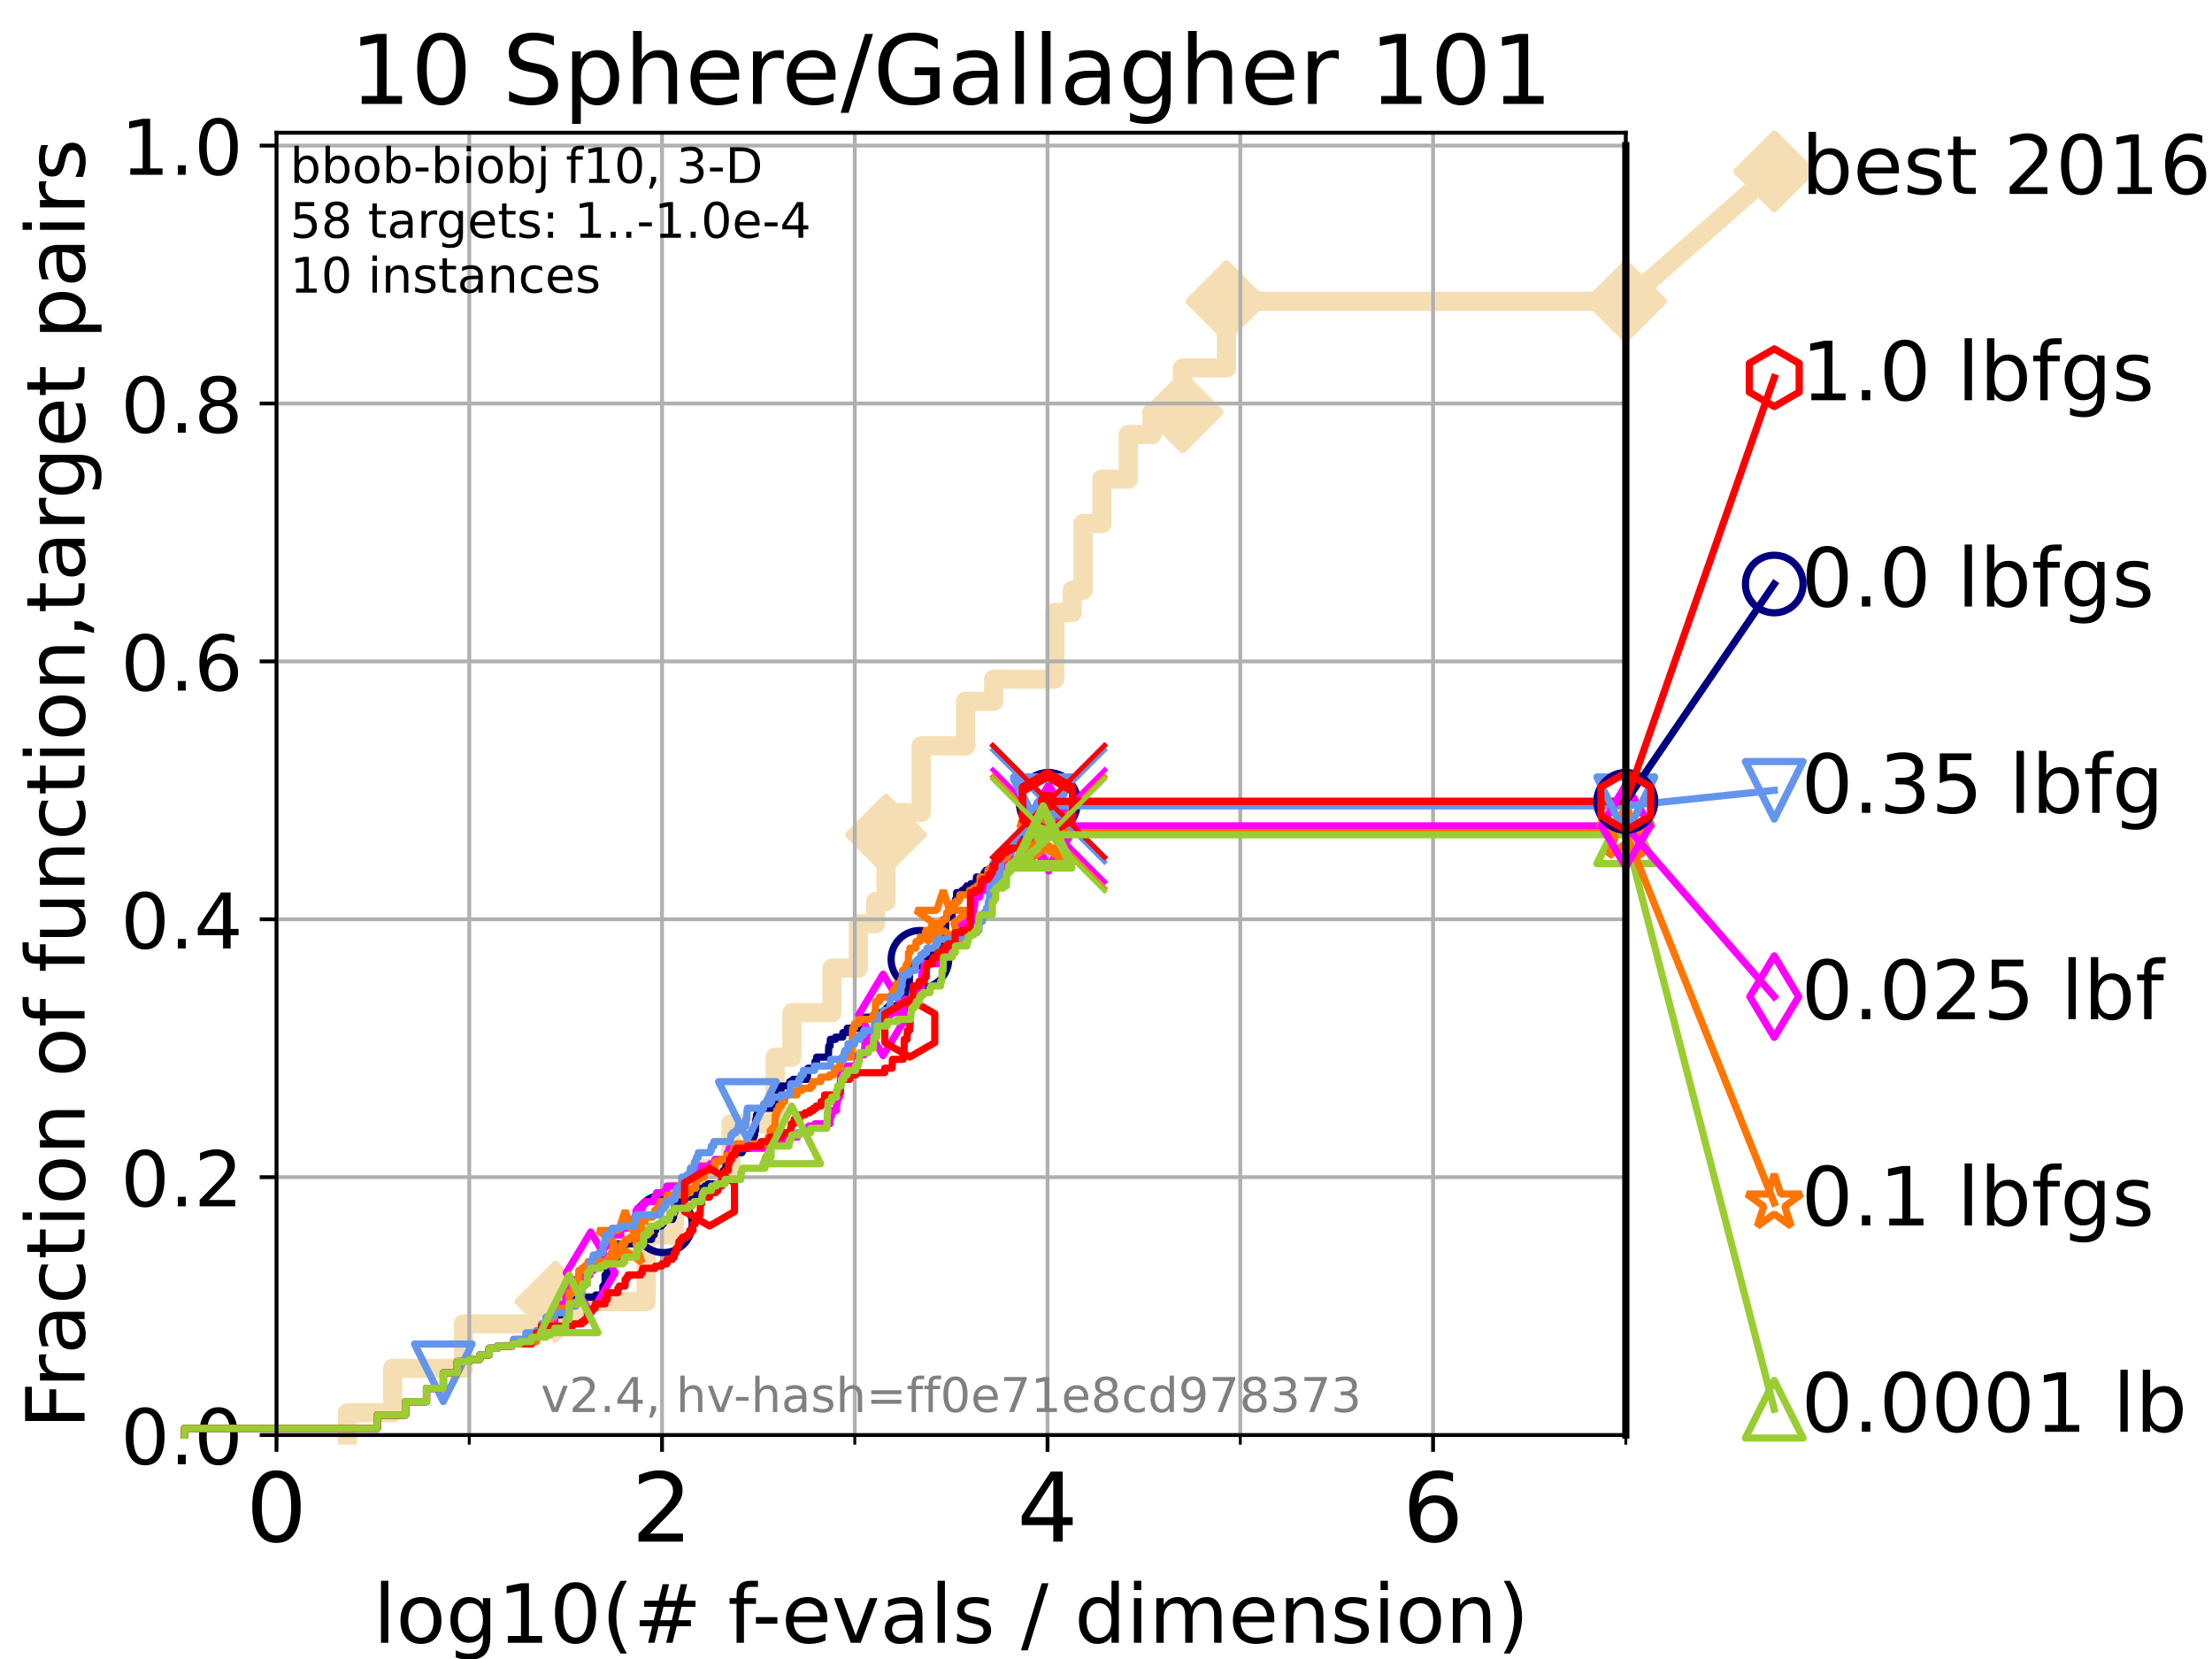 <?xml version="1.0" encoding="utf-8" standalone="no"?>
<!DOCTYPE svg PUBLIC "-//W3C//DTD SVG 1.1//EN"
  "http://www.w3.org/Graphics/SVG/1.1/DTD/svg11.dtd">
<!-- Created with matplotlib (https://matplotlib.org/) -->
<svg height="345.6pt" version="1.1" viewBox="0 0 460.8 345.6" width="460.8pt" xmlns="http://www.w3.org/2000/svg" xmlns:xlink="http://www.w3.org/1999/xlink">
 <defs>
  <style type="text/css">*{stroke-linecap:butt;stroke-linejoin:round;}</style>
 </defs>
 <g id="figure_1">
  <g id="patch_1">
   <path d="M 0 345.6 
L 460.8 345.6 
L 460.8 0 
L 0 0 
z
" style="fill:#ffffff;"/>
  </g>
  <g id="axes_1">
   <g id="patch_2">
    <path d="M 57.6 298.944 
L 338.688 298.944 
L 338.688 27.648 
L 57.6 27.648 
z
" style="fill:#ffffff;"/>
   </g>
   <g id="line2d_1">
    <path d="M 72.376 298.944 
L 72.376 294.313 
L 81.776 294.313 
L 81.776 285.05 
L 96.552 285.05 
L 96.552 275.788 
L 115.711 275.788 
L 115.711 271.157 
L 134.591 271.157 
L 134.591 257.263 
L 140.499 257.263 
L 140.499 248.001 
L 145.251 248.001 
L 145.251 243.37 
L 152.258 243.37 
L 152.258 234.107 
L 161.496 234.107 
L 161.496 220.214 
L 164.973 220.214 
L 164.973 210.951 
L 173.311 210.951 
L 173.311 201.689 
L 178.828 201.689 
L 178.828 192.426 
L 182.421 192.426 
L 182.421 187.795 
L 184.57 187.795 
L 184.57 173.901 
L 187.561 173.901 
L 187.561 169.27 
L 191.89 169.27 
L 191.89 155.377 
L 201.152 155.377 
L 201.152 146.114 
L 206.996 146.114 
L 206.996 141.483 
L 219.729 141.483 
L 219.729 127.589 
L 223.372 127.589 
L 223.372 122.958 
L 225.619 122.958 
L 225.619 109.065 
L 229.549 109.065 
L 229.549 99.802 
L 235.031 99.802 
L 235.031 90.54 
L 239.998 90.54 
L 239.998 85.909 
L 246.366 85.909 
L 246.366 76.646 
L 255.494 76.646 
L 255.494 62.753 
L 338.688 62.753 
" style="fill:none;stroke:#f5deb3;stroke-linecap:square;stroke-width:4;"/>
   </g>
   <g id="line2d_2">
    <defs>
     <path d="M 0 7.778 
L 7.778 0 
L 0 -7.778 
L -7.778 0 
z
" id="m3209dfabdc" style="stroke:#f5deb3;stroke-linejoin:miter;stroke-width:1.5;"/>
    </defs>
    <g>
     <use style="fill:#f5deb3;stroke:#f5deb3;stroke-linejoin:miter;stroke-width:1.5;" x="115.711" xlink:href="#m3209dfabdc" y="271.157"/>
     <use style="fill:#f5deb3;stroke:#f5deb3;stroke-linejoin:miter;stroke-width:1.5;" x="184.57" xlink:href="#m3209dfabdc" y="173.901"/>
     <use style="fill:#f5deb3;stroke:#f5deb3;stroke-linejoin:miter;stroke-width:1.5;" x="246.366" xlink:href="#m3209dfabdc" y="85.909"/>
     <use style="fill:#f5deb3;stroke:#f5deb3;stroke-linejoin:miter;stroke-width:1.5;" x="255.494" xlink:href="#m3209dfabdc" y="62.753"/>
     <use style="fill:#f5deb3;stroke:#f5deb3;stroke-linejoin:miter;stroke-width:1.5;" x="338.688" xlink:href="#m3209dfabdc" y="62.753"/>
    </g>
   </g>
   <g id="line2d_3">
    <path style="fill:none;stroke:#f5deb3;stroke-linecap:square;stroke-width:4;"/>
    <g/>
   </g>
   <g id="line2d_4">
    <path d="M 338.688 62.753 
L 369.608 35.706 
" style="fill:none;stroke:#f5deb3;stroke-linecap:square;stroke-width:4;"/>
    <g>
     <use style="fill:#f5deb3;stroke:#f5deb3;stroke-linejoin:miter;stroke-width:1.5;" x="338.688" xlink:href="#m3209dfabdc" y="62.753"/>
     <use style="fill:#f5deb3;stroke:#f5deb3;stroke-linejoin:miter;stroke-width:1.5;" x="369.608" xlink:href="#m3209dfabdc" y="35.706"/>
    </g>
   </g>
   <g id="matplotlib.axis_1">
    <g id="xtick_1">
     <g id="line2d_5">
      <path clip-path="url(#pda3b0b5281)" d="M 57.6 298.944 
L 57.6 27.648 
" style="fill:none;stroke:#b0b0b0;stroke-linecap:square;stroke-width:0.8;"/>
     </g>
     <g id="line2d_6">
      <defs>
       <path d="M 0 0 
L 0 3.5 
" id="m5ab8241913" style="stroke:#000000;stroke-width:0.8;"/>
      </defs>
      <g>
       <use style="stroke:#000000;stroke-width:0.8;" x="57.6" xlink:href="#m5ab8241913" y="298.944"/>
      </g>
     </g>
     <g id="text_1">
      <!-- 0 -->
      <g transform="translate(51.237 321.141)scale(0.2 -0.2)">
       <defs>
        <path d="M 31.781 66.406 
Q 24.172 66.406 20.328 58.906 
Q 16.5 51.422 16.5 36.375 
Q 16.5 21.391 20.328 13.891 
Q 24.172 6.391 31.781 6.391 
Q 39.453 6.391 43.281 13.891 
Q 47.125 21.391 47.125 36.375 
Q 47.125 51.422 43.281 58.906 
Q 39.453 66.406 31.781 66.406 
z
M 31.781 74.219 
Q 44.047 74.219 50.516 64.516 
Q 56.984 54.828 56.984 36.375 
Q 56.984 17.969 50.516 8.266 
Q 44.047 -1.422 31.781 -1.422 
Q 19.531 -1.422 13.062 8.266 
Q 6.594 17.969 6.594 36.375 
Q 6.594 54.828 13.062 64.516 
Q 19.531 74.219 31.781 74.219 
z
" id="DejaVuSans-48"/>
       </defs>
       <use xlink:href="#DejaVuSans-48"/>
      </g>
     </g>
    </g>
    <g id="xtick_2">
     <g id="line2d_7">
      <path clip-path="url(#pda3b0b5281)" d="M 137.911 298.944 
L 137.911 27.648 
" style="fill:none;stroke:#b0b0b0;stroke-linecap:square;stroke-width:0.8;"/>
     </g>
     <g id="line2d_8">
      <g>
       <use style="stroke:#000000;stroke-width:0.8;" x="137.911" xlink:href="#m5ab8241913" y="298.944"/>
      </g>
     </g>
     <g id="text_2">
      <!-- 2 -->
      <g transform="translate(131.548 321.141)scale(0.2 -0.2)">
       <defs>
        <path d="M 19.188 8.297 
L 53.609 8.297 
L 53.609 0 
L 7.328 0 
L 7.328 8.297 
Q 12.938 14.109 22.625 23.891 
Q 32.328 33.688 34.812 36.531 
Q 39.547 41.844 41.422 45.531 
Q 43.312 49.219 43.312 52.781 
Q 43.312 58.594 39.234 62.25 
Q 35.156 65.922 28.609 65.922 
Q 23.969 65.922 18.812 64.312 
Q 13.672 62.703 7.812 59.422 
L 7.812 69.391 
Q 13.766 71.781 18.938 73 
Q 24.125 74.219 28.422 74.219 
Q 39.75 74.219 46.484 68.547 
Q 53.219 62.891 53.219 53.422 
Q 53.219 48.922 51.531 44.891 
Q 49.859 40.875 45.406 35.406 
Q 44.188 33.984 37.641 27.219 
Q 31.109 20.453 19.188 8.297 
z
" id="DejaVuSans-50"/>
       </defs>
       <use xlink:href="#DejaVuSans-50"/>
      </g>
     </g>
    </g>
    <g id="xtick_3">
     <g id="line2d_9">
      <path clip-path="url(#pda3b0b5281)" d="M 218.222 298.944 
L 218.222 27.648 
" style="fill:none;stroke:#b0b0b0;stroke-linecap:square;stroke-width:0.8;"/>
     </g>
     <g id="line2d_10">
      <g>
       <use style="stroke:#000000;stroke-width:0.8;" x="218.222" xlink:href="#m5ab8241913" y="298.944"/>
      </g>
     </g>
     <g id="text_3">
      <!-- 4 -->
      <g transform="translate(211.859 321.141)scale(0.2 -0.2)">
       <defs>
        <path d="M 37.797 64.312 
L 12.891 25.391 
L 37.797 25.391 
z
M 35.203 72.906 
L 47.609 72.906 
L 47.609 25.391 
L 58.016 25.391 
L 58.016 17.188 
L 47.609 17.188 
L 47.609 0 
L 37.797 0 
L 37.797 17.188 
L 4.891 17.188 
L 4.891 26.703 
z
" id="DejaVuSans-52"/>
       </defs>
       <use xlink:href="#DejaVuSans-52"/>
      </g>
     </g>
    </g>
    <g id="xtick_4">
     <g id="line2d_11">
      <path clip-path="url(#pda3b0b5281)" d="M 298.533 298.944 
L 298.533 27.648 
" style="fill:none;stroke:#b0b0b0;stroke-linecap:square;stroke-width:0.8;"/>
     </g>
     <g id="line2d_12">
      <g>
       <use style="stroke:#000000;stroke-width:0.8;" x="298.533" xlink:href="#m5ab8241913" y="298.944"/>
      </g>
     </g>
     <g id="text_4">
      <!-- 6 -->
      <g transform="translate(292.17 321.141)scale(0.2 -0.2)">
       <defs>
        <path d="M 33.016 40.375 
Q 26.375 40.375 22.484 35.828 
Q 18.609 31.297 18.609 23.391 
Q 18.609 15.531 22.484 10.953 
Q 26.375 6.391 33.016 6.391 
Q 39.656 6.391 43.531 10.953 
Q 47.406 15.531 47.406 23.391 
Q 47.406 31.297 43.531 35.828 
Q 39.656 40.375 33.016 40.375 
z
M 52.594 71.297 
L 52.594 62.312 
Q 48.875 64.062 45.094 64.984 
Q 41.312 65.922 37.594 65.922 
Q 27.828 65.922 22.672 59.328 
Q 17.531 52.734 16.797 39.406 
Q 19.672 43.656 24.016 45.922 
Q 28.375 48.188 33.594 48.188 
Q 44.578 48.188 50.953 41.516 
Q 57.328 34.859 57.328 23.391 
Q 57.328 12.156 50.688 5.359 
Q 44.047 -1.422 33.016 -1.422 
Q 20.359 -1.422 13.672 8.266 
Q 6.984 17.969 6.984 36.375 
Q 6.984 53.656 15.188 63.938 
Q 23.391 74.219 37.203 74.219 
Q 40.922 74.219 44.703 73.484 
Q 48.484 72.75 52.594 71.297 
z
" id="DejaVuSans-54"/>
       </defs>
       <use xlink:href="#DejaVuSans-54"/>
      </g>
     </g>
    </g>
    <g id="xtick_5">
     <g id="line2d_13">
      <path clip-path="url(#pda3b0b5281)" d="M 97.755 298.944 
L 97.755 27.648 
" style="fill:none;stroke:#b0b0b0;stroke-linecap:square;stroke-width:0.8;"/>
     </g>
     <g id="line2d_14">
      <defs>
       <path d="M 0 0 
L 0 2 
" id="m8476d91d3f" style="stroke:#000000;stroke-width:0.6;"/>
      </defs>
      <g>
       <use style="stroke:#000000;stroke-width:0.6;" x="97.755" xlink:href="#m8476d91d3f" y="298.944"/>
      </g>
     </g>
    </g>
    <g id="xtick_6">
     <g id="line2d_15">
      <path clip-path="url(#pda3b0b5281)" d="M 178.066 298.944 
L 178.066 27.648 
" style="fill:none;stroke:#b0b0b0;stroke-linecap:square;stroke-width:0.8;"/>
     </g>
     <g id="line2d_16">
      <g>
       <use style="stroke:#000000;stroke-width:0.6;" x="178.066" xlink:href="#m8476d91d3f" y="298.944"/>
      </g>
     </g>
    </g>
    <g id="xtick_7">
     <g id="line2d_17">
      <path clip-path="url(#pda3b0b5281)" d="M 258.377 298.944 
L 258.377 27.648 
" style="fill:none;stroke:#b0b0b0;stroke-linecap:square;stroke-width:0.8;"/>
     </g>
     <g id="line2d_18">
      <g>
       <use style="stroke:#000000;stroke-width:0.6;" x="258.377" xlink:href="#m8476d91d3f" y="298.944"/>
      </g>
     </g>
    </g>
    <g id="xtick_8">
     <g id="line2d_19">
      <path clip-path="url(#pda3b0b5281)" d="M 338.688 298.944 
L 338.688 27.648 
" style="fill:none;stroke:#b0b0b0;stroke-linecap:square;stroke-width:0.8;"/>
     </g>
     <g id="line2d_20">
      <g>
       <use style="stroke:#000000;stroke-width:0.6;" x="338.688" xlink:href="#m8476d91d3f" y="298.944"/>
      </g>
     </g>
    </g>
    <g id="text_5">
     <!-- log10(# f-evals / dimension) -->
     <g transform="translate(77.764 342.218)scale(0.17 -0.17)">
      <defs>
       <path d="M 9.422 75.984 
L 18.406 75.984 
L 18.406 0 
L 9.422 0 
z
" id="DejaVuSans-108"/>
       <path d="M 30.609 48.391 
Q 23.391 48.391 19.188 42.75 
Q 14.984 37.109 14.984 27.297 
Q 14.984 17.484 19.156 11.844 
Q 23.344 6.203 30.609 6.203 
Q 37.797 6.203 41.984 11.859 
Q 46.188 17.531 46.188 27.297 
Q 46.188 37.016 41.984 42.703 
Q 37.797 48.391 30.609 48.391 
z
M 30.609 56 
Q 42.328 56 49.016 48.375 
Q 55.719 40.766 55.719 27.297 
Q 55.719 13.875 49.016 6.219 
Q 42.328 -1.422 30.609 -1.422 
Q 18.844 -1.422 12.172 6.219 
Q 5.516 13.875 5.516 27.297 
Q 5.516 40.766 12.172 48.375 
Q 18.844 56 30.609 56 
z
" id="DejaVuSans-111"/>
       <path d="M 45.406 27.984 
Q 45.406 37.75 41.375 43.109 
Q 37.359 48.484 30.078 48.484 
Q 22.859 48.484 18.828 43.109 
Q 14.797 37.75 14.797 27.984 
Q 14.797 18.266 18.828 12.891 
Q 22.859 7.516 30.078 7.516 
Q 37.359 7.516 41.375 12.891 
Q 45.406 18.266 45.406 27.984 
z
M 54.391 6.781 
Q 54.391 -7.172 48.188 -13.984 
Q 42 -20.797 29.203 -20.797 
Q 24.469 -20.797 20.266 -20.094 
Q 16.062 -19.391 12.109 -17.922 
L 12.109 -9.188 
Q 16.062 -11.328 19.922 -12.344 
Q 23.781 -13.375 27.781 -13.375 
Q 36.625 -13.375 41.016 -8.766 
Q 45.406 -4.156 45.406 5.172 
L 45.406 9.625 
Q 42.625 4.781 38.281 2.391 
Q 33.938 0 27.875 0 
Q 17.828 0 11.672 7.656 
Q 5.516 15.328 5.516 27.984 
Q 5.516 40.672 11.672 48.328 
Q 17.828 56 27.875 56 
Q 33.938 56 38.281 53.609 
Q 42.625 51.219 45.406 46.391 
L 45.406 54.688 
L 54.391 54.688 
z
" id="DejaVuSans-103"/>
       <path d="M 12.406 8.297 
L 28.516 8.297 
L 28.516 63.922 
L 10.984 60.406 
L 10.984 69.391 
L 28.422 72.906 
L 38.281 72.906 
L 38.281 8.297 
L 54.391 8.297 
L 54.391 0 
L 12.406 0 
z
" id="DejaVuSans-49"/>
       <path d="M 31 75.875 
Q 24.469 64.656 21.281 53.656 
Q 18.109 42.672 18.109 31.391 
Q 18.109 20.125 21.312 9.062 
Q 24.516 -2 31 -13.188 
L 23.188 -13.188 
Q 15.875 -1.703 12.234 9.375 
Q 8.594 20.453 8.594 31.391 
Q 8.594 42.281 12.203 53.312 
Q 15.828 64.359 23.188 75.875 
z
" id="DejaVuSans-40"/>
       <path d="M 51.125 44 
L 36.922 44 
L 32.812 27.688 
L 47.125 27.688 
z
M 43.797 71.781 
L 38.719 51.516 
L 52.984 51.516 
L 58.109 71.781 
L 65.922 71.781 
L 60.891 51.516 
L 76.125 51.516 
L 76.125 44 
L 58.984 44 
L 54.984 27.688 
L 70.516 27.688 
L 70.516 20.219 
L 53.078 20.219 
L 48 0 
L 40.188 0 
L 45.219 20.219 
L 30.906 20.219 
L 25.875 0 
L 18.016 0 
L 23.094 20.219 
L 7.719 20.219 
L 7.719 27.688 
L 24.906 27.688 
L 29 44 
L 13.281 44 
L 13.281 51.516 
L 30.906 51.516 
L 35.891 71.781 
z
" id="DejaVuSans-35"/>
       <path id="DejaVuSans-32"/>
       <path d="M 37.109 75.984 
L 37.109 68.5 
L 28.516 68.5 
Q 23.688 68.5 21.797 66.547 
Q 19.922 64.594 19.922 59.516 
L 19.922 54.688 
L 34.719 54.688 
L 34.719 47.703 
L 19.922 47.703 
L 19.922 0 
L 10.891 0 
L 10.891 47.703 
L 2.297 47.703 
L 2.297 54.688 
L 10.891 54.688 
L 10.891 58.5 
Q 10.891 67.625 15.141 71.797 
Q 19.391 75.984 28.609 75.984 
z
" id="DejaVuSans-102"/>
       <path d="M 4.891 31.391 
L 31.203 31.391 
L 31.203 23.391 
L 4.891 23.391 
z
" id="DejaVuSans-45"/>
       <path d="M 56.203 29.594 
L 56.203 25.203 
L 14.891 25.203 
Q 15.484 15.922 20.484 11.062 
Q 25.484 6.203 34.422 6.203 
Q 39.594 6.203 44.453 7.469 
Q 49.312 8.734 54.109 11.281 
L 54.109 2.781 
Q 49.266 0.734 44.188 -0.344 
Q 39.109 -1.422 33.891 -1.422 
Q 20.797 -1.422 13.156 6.188 
Q 5.516 13.812 5.516 26.812 
Q 5.516 40.234 12.766 48.109 
Q 20.016 56 32.328 56 
Q 43.359 56 49.781 48.891 
Q 56.203 41.797 56.203 29.594 
z
M 47.219 32.234 
Q 47.125 39.594 43.094 43.984 
Q 39.062 48.391 32.422 48.391 
Q 24.906 48.391 20.391 44.141 
Q 15.875 39.891 15.188 32.172 
z
" id="DejaVuSans-101"/>
       <path d="M 2.984 54.688 
L 12.5 54.688 
L 29.594 8.797 
L 46.688 54.688 
L 56.203 54.688 
L 35.688 0 
L 23.484 0 
z
" id="DejaVuSans-118"/>
       <path d="M 34.281 27.484 
Q 23.391 27.484 19.188 25 
Q 14.984 22.516 14.984 16.5 
Q 14.984 11.719 18.141 8.906 
Q 21.297 6.109 26.703 6.109 
Q 34.188 6.109 38.703 11.406 
Q 43.219 16.703 43.219 25.484 
L 43.219 27.484 
z
M 52.203 31.203 
L 52.203 0 
L 43.219 0 
L 43.219 8.297 
Q 40.141 3.328 35.547 0.953 
Q 30.953 -1.422 24.312 -1.422 
Q 15.922 -1.422 10.953 3.297 
Q 6 8.016 6 15.922 
Q 6 25.141 12.172 29.828 
Q 18.359 34.516 30.609 34.516 
L 43.219 34.516 
L 43.219 35.406 
Q 43.219 41.609 39.141 45 
Q 35.062 48.391 27.688 48.391 
Q 23 48.391 18.547 47.266 
Q 14.109 46.141 10.016 43.891 
L 10.016 52.203 
Q 14.938 54.109 19.578 55.047 
Q 24.219 56 28.609 56 
Q 40.484 56 46.344 49.844 
Q 52.203 43.703 52.203 31.203 
z
" id="DejaVuSans-97"/>
       <path d="M 44.281 53.078 
L 44.281 44.578 
Q 40.484 46.531 36.375 47.5 
Q 32.281 48.484 27.875 48.484 
Q 21.188 48.484 17.844 46.438 
Q 14.5 44.391 14.5 40.281 
Q 14.5 37.156 16.891 35.375 
Q 19.281 33.594 26.516 31.984 
L 29.594 31.297 
Q 39.156 29.25 43.188 25.516 
Q 47.219 21.781 47.219 15.094 
Q 47.219 7.469 41.188 3.016 
Q 35.156 -1.422 24.609 -1.422 
Q 20.219 -1.422 15.453 -0.562 
Q 10.688 0.297 5.422 2 
L 5.422 11.281 
Q 10.406 8.688 15.234 7.391 
Q 20.062 6.109 24.812 6.109 
Q 31.156 6.109 34.562 8.281 
Q 37.984 10.453 37.984 14.406 
Q 37.984 18.062 35.516 20.016 
Q 33.062 21.969 24.703 23.781 
L 21.578 24.516 
Q 13.234 26.266 9.516 29.906 
Q 5.812 33.547 5.812 39.891 
Q 5.812 47.609 11.281 51.797 
Q 16.75 56 26.812 56 
Q 31.781 56 36.172 55.266 
Q 40.578 54.547 44.281 53.078 
z
" id="DejaVuSans-115"/>
       <path d="M 25.391 72.906 
L 33.688 72.906 
L 8.297 -9.281 
L 0 -9.281 
z
" id="DejaVuSans-47"/>
       <path d="M 45.406 46.391 
L 45.406 75.984 
L 54.391 75.984 
L 54.391 0 
L 45.406 0 
L 45.406 8.203 
Q 42.578 3.328 38.25 0.953 
Q 33.938 -1.422 27.875 -1.422 
Q 17.969 -1.422 11.734 6.484 
Q 5.516 14.406 5.516 27.297 
Q 5.516 40.188 11.734 48.094 
Q 17.969 56 27.875 56 
Q 33.938 56 38.25 53.625 
Q 42.578 51.266 45.406 46.391 
z
M 14.797 27.297 
Q 14.797 17.391 18.875 11.75 
Q 22.953 6.109 30.078 6.109 
Q 37.203 6.109 41.297 11.75 
Q 45.406 17.391 45.406 27.297 
Q 45.406 37.203 41.297 42.844 
Q 37.203 48.484 30.078 48.484 
Q 22.953 48.484 18.875 42.844 
Q 14.797 37.203 14.797 27.297 
z
" id="DejaVuSans-100"/>
       <path d="M 9.422 54.688 
L 18.406 54.688 
L 18.406 0 
L 9.422 0 
z
M 9.422 75.984 
L 18.406 75.984 
L 18.406 64.594 
L 9.422 64.594 
z
" id="DejaVuSans-105"/>
       <path d="M 52 44.188 
Q 55.375 50.25 60.062 53.125 
Q 64.75 56 71.094 56 
Q 79.641 56 84.281 50.016 
Q 88.922 44.047 88.922 33.016 
L 88.922 0 
L 79.891 0 
L 79.891 32.719 
Q 79.891 40.578 77.094 44.375 
Q 74.312 48.188 68.609 48.188 
Q 61.625 48.188 57.562 43.547 
Q 53.516 38.922 53.516 30.906 
L 53.516 0 
L 44.484 0 
L 44.484 32.719 
Q 44.484 40.625 41.703 44.406 
Q 38.922 48.188 33.109 48.188 
Q 26.219 48.188 22.156 43.531 
Q 18.109 38.875 18.109 30.906 
L 18.109 0 
L 9.078 0 
L 9.078 54.688 
L 18.109 54.688 
L 18.109 46.188 
Q 21.188 51.219 25.484 53.609 
Q 29.781 56 35.688 56 
Q 41.656 56 45.828 52.969 
Q 50 49.953 52 44.188 
z
" id="DejaVuSans-109"/>
       <path d="M 54.891 33.016 
L 54.891 0 
L 45.906 0 
L 45.906 32.719 
Q 45.906 40.484 42.875 44.328 
Q 39.844 48.188 33.797 48.188 
Q 26.516 48.188 22.312 43.547 
Q 18.109 38.922 18.109 30.906 
L 18.109 0 
L 9.078 0 
L 9.078 54.688 
L 18.109 54.688 
L 18.109 46.188 
Q 21.344 51.125 25.703 53.562 
Q 30.078 56 35.797 56 
Q 45.219 56 50.047 50.172 
Q 54.891 44.344 54.891 33.016 
z
" id="DejaVuSans-110"/>
       <path d="M 8.016 75.875 
L 15.828 75.875 
Q 23.141 64.359 26.781 53.312 
Q 30.422 42.281 30.422 31.391 
Q 30.422 20.453 26.781 9.375 
Q 23.141 -1.703 15.828 -13.188 
L 8.016 -13.188 
Q 14.5 -2 17.703 9.062 
Q 20.906 20.125 20.906 31.391 
Q 20.906 42.672 17.703 53.656 
Q 14.5 64.656 8.016 75.875 
z
" id="DejaVuSans-41"/>
      </defs>
      <use xlink:href="#DejaVuSans-108"/>
      <use x="27.783" xlink:href="#DejaVuSans-111"/>
      <use x="88.965" xlink:href="#DejaVuSans-103"/>
      <use x="152.441" xlink:href="#DejaVuSans-49"/>
      <use x="216.064" xlink:href="#DejaVuSans-48"/>
      <use x="279.688" xlink:href="#DejaVuSans-40"/>
      <use x="318.701" xlink:href="#DejaVuSans-35"/>
      <use x="402.49" xlink:href="#DejaVuSans-32"/>
      <use x="434.277" xlink:href="#DejaVuSans-102"/>
      <use x="463.982" xlink:href="#DejaVuSans-45"/>
      <use x="500.066" xlink:href="#DejaVuSans-101"/>
      <use x="561.59" xlink:href="#DejaVuSans-118"/>
      <use x="620.77" xlink:href="#DejaVuSans-97"/>
      <use x="682.049" xlink:href="#DejaVuSans-108"/>
      <use x="709.832" xlink:href="#DejaVuSans-115"/>
      <use x="761.932" xlink:href="#DejaVuSans-32"/>
      <use x="793.719" xlink:href="#DejaVuSans-47"/>
      <use x="827.41" xlink:href="#DejaVuSans-32"/>
      <use x="859.197" xlink:href="#DejaVuSans-100"/>
      <use x="922.674" xlink:href="#DejaVuSans-105"/>
      <use x="950.457" xlink:href="#DejaVuSans-109"/>
      <use x="1047.869" xlink:href="#DejaVuSans-101"/>
      <use x="1109.393" xlink:href="#DejaVuSans-110"/>
      <use x="1172.771" xlink:href="#DejaVuSans-115"/>
      <use x="1224.871" xlink:href="#DejaVuSans-105"/>
      <use x="1252.654" xlink:href="#DejaVuSans-111"/>
      <use x="1313.836" xlink:href="#DejaVuSans-110"/>
      <use x="1377.215" xlink:href="#DejaVuSans-41"/>
     </g>
    </g>
   </g>
   <g id="matplotlib.axis_2">
    <g id="ytick_1">
     <g id="line2d_21">
      <path clip-path="url(#pda3b0b5281)" d="M 57.6 298.944 
L 338.688 298.944 
" style="fill:none;stroke:#b0b0b0;stroke-linecap:square;stroke-width:0.8;"/>
     </g>
     <g id="line2d_22">
      <defs>
       <path d="M 0 0 
L -3.5 0 
" id="m0fb0dfe87e" style="stroke:#000000;stroke-width:0.8;"/>
      </defs>
      <g>
       <use style="stroke:#000000;stroke-width:0.8;" x="57.6" xlink:href="#m0fb0dfe87e" y="298.944"/>
      </g>
     </g>
     <g id="text_6">
      <!-- 0.0 -->
      <g transform="translate(25.155 305.023)scale(0.16 -0.16)">
       <defs>
        <path d="M 10.688 12.406 
L 21 12.406 
L 21 0 
L 10.688 0 
z
" id="DejaVuSans-46"/>
       </defs>
       <use xlink:href="#DejaVuSans-48"/>
       <use x="63.623" xlink:href="#DejaVuSans-46"/>
       <use x="95.41" xlink:href="#DejaVuSans-48"/>
      </g>
     </g>
    </g>
    <g id="ytick_2">
     <g id="line2d_23">
      <path clip-path="url(#pda3b0b5281)" d="M 57.6 245.222 
L 338.688 245.222 
" style="fill:none;stroke:#b0b0b0;stroke-linecap:square;stroke-width:0.8;"/>
     </g>
     <g id="line2d_24">
      <g>
       <use style="stroke:#000000;stroke-width:0.8;" x="57.6" xlink:href="#m0fb0dfe87e" y="245.222"/>
      </g>
     </g>
     <g id="text_7">
      <!-- 0.2 -->
      <g transform="translate(25.155 251.301)scale(0.16 -0.16)">
       <use xlink:href="#DejaVuSans-48"/>
       <use x="63.623" xlink:href="#DejaVuSans-46"/>
       <use x="95.41" xlink:href="#DejaVuSans-50"/>
      </g>
     </g>
    </g>
    <g id="ytick_3">
     <g id="line2d_25">
      <path clip-path="url(#pda3b0b5281)" d="M 57.6 191.5 
L 338.688 191.5 
" style="fill:none;stroke:#b0b0b0;stroke-linecap:square;stroke-width:0.8;"/>
     </g>
     <g id="line2d_26">
      <g>
       <use style="stroke:#000000;stroke-width:0.8;" x="57.6" xlink:href="#m0fb0dfe87e" y="191.5"/>
      </g>
     </g>
     <g id="text_8">
      <!-- 0.4 -->
      <g transform="translate(25.155 197.579)scale(0.16 -0.16)">
       <use xlink:href="#DejaVuSans-48"/>
       <use x="63.623" xlink:href="#DejaVuSans-46"/>
       <use x="95.41" xlink:href="#DejaVuSans-52"/>
      </g>
     </g>
    </g>
    <g id="ytick_4">
     <g id="line2d_27">
      <path clip-path="url(#pda3b0b5281)" d="M 57.6 137.778 
L 338.688 137.778 
" style="fill:none;stroke:#b0b0b0;stroke-linecap:square;stroke-width:0.8;"/>
     </g>
     <g id="line2d_28">
      <g>
       <use style="stroke:#000000;stroke-width:0.8;" x="57.6" xlink:href="#m0fb0dfe87e" y="137.778"/>
      </g>
     </g>
     <g id="text_9">
      <!-- 0.6 -->
      <g transform="translate(25.155 143.857)scale(0.16 -0.16)">
       <use xlink:href="#DejaVuSans-48"/>
       <use x="63.623" xlink:href="#DejaVuSans-46"/>
       <use x="95.41" xlink:href="#DejaVuSans-54"/>
      </g>
     </g>
    </g>
    <g id="ytick_5">
     <g id="line2d_29">
      <path clip-path="url(#pda3b0b5281)" d="M 57.6 84.056 
L 338.688 84.056 
" style="fill:none;stroke:#b0b0b0;stroke-linecap:square;stroke-width:0.8;"/>
     </g>
     <g id="line2d_30">
      <g>
       <use style="stroke:#000000;stroke-width:0.8;" x="57.6" xlink:href="#m0fb0dfe87e" y="84.056"/>
      </g>
     </g>
     <g id="text_10">
      <!-- 0.8 -->
      <g transform="translate(25.155 90.135)scale(0.16 -0.16)">
       <defs>
        <path d="M 31.781 34.625 
Q 24.75 34.625 20.719 30.859 
Q 16.703 27.094 16.703 20.516 
Q 16.703 13.922 20.719 10.156 
Q 24.75 6.391 31.781 6.391 
Q 38.812 6.391 42.859 10.172 
Q 46.922 13.969 46.922 20.516 
Q 46.922 27.094 42.891 30.859 
Q 38.875 34.625 31.781 34.625 
z
M 21.922 38.812 
Q 15.578 40.375 12.031 44.719 
Q 8.5 49.078 8.5 55.328 
Q 8.5 64.062 14.719 69.141 
Q 20.953 74.219 31.781 74.219 
Q 42.672 74.219 48.875 69.141 
Q 55.078 64.062 55.078 55.328 
Q 55.078 49.078 51.531 44.719 
Q 48 40.375 41.703 38.812 
Q 48.828 37.156 52.797 32.312 
Q 56.781 27.484 56.781 20.516 
Q 56.781 9.906 50.312 4.234 
Q 43.844 -1.422 31.781 -1.422 
Q 19.734 -1.422 13.25 4.234 
Q 6.781 9.906 6.781 20.516 
Q 6.781 27.484 10.781 32.312 
Q 14.797 37.156 21.922 38.812 
z
M 18.312 54.391 
Q 18.312 48.734 21.844 45.562 
Q 25.391 42.391 31.781 42.391 
Q 38.141 42.391 41.719 45.562 
Q 45.312 48.734 45.312 54.391 
Q 45.312 60.062 41.719 63.234 
Q 38.141 66.406 31.781 66.406 
Q 25.391 66.406 21.844 63.234 
Q 18.312 60.062 18.312 54.391 
z
" id="DejaVuSans-56"/>
       </defs>
       <use xlink:href="#DejaVuSans-48"/>
       <use x="63.623" xlink:href="#DejaVuSans-46"/>
       <use x="95.41" xlink:href="#DejaVuSans-56"/>
      </g>
     </g>
    </g>
    <g id="ytick_6">
     <g id="line2d_31">
      <path clip-path="url(#pda3b0b5281)" d="M 57.6 30.334 
L 338.688 30.334 
" style="fill:none;stroke:#b0b0b0;stroke-linecap:square;stroke-width:0.8;"/>
     </g>
     <g id="line2d_32">
      <g>
       <use style="stroke:#000000;stroke-width:0.8;" x="57.6" xlink:href="#m0fb0dfe87e" y="30.334"/>
      </g>
     </g>
     <g id="text_11">
      <!-- 1.0 -->
      <g transform="translate(25.155 36.413)scale(0.16 -0.16)">
       <use xlink:href="#DejaVuSans-49"/>
       <use x="63.623" xlink:href="#DejaVuSans-46"/>
       <use x="95.41" xlink:href="#DejaVuSans-48"/>
      </g>
     </g>
    </g>
    <g id="text_12">
     <!-- Fraction of function,target pairs -->
     <g transform="translate(17.62 297.681)rotate(-90)scale(0.17 -0.17)">
      <defs>
       <path d="M 9.812 72.906 
L 51.703 72.906 
L 51.703 64.594 
L 19.672 64.594 
L 19.672 43.109 
L 48.578 43.109 
L 48.578 34.812 
L 19.672 34.812 
L 19.672 0 
L 9.812 0 
z
" id="DejaVuSans-70"/>
       <path d="M 41.109 46.297 
Q 39.594 47.172 37.812 47.578 
Q 36.031 48 33.891 48 
Q 26.266 48 22.188 43.047 
Q 18.109 38.094 18.109 28.812 
L 18.109 0 
L 9.078 0 
L 9.078 54.688 
L 18.109 54.688 
L 18.109 46.188 
Q 20.953 51.172 25.484 53.578 
Q 30.031 56 36.531 56 
Q 37.453 56 38.578 55.875 
Q 39.703 55.766 41.062 55.516 
z
" id="DejaVuSans-114"/>
       <path d="M 48.781 52.594 
L 48.781 44.188 
Q 44.969 46.297 41.141 47.344 
Q 37.312 48.391 33.406 48.391 
Q 24.656 48.391 19.812 42.844 
Q 14.984 37.312 14.984 27.297 
Q 14.984 17.281 19.812 11.734 
Q 24.656 6.203 33.406 6.203 
Q 37.312 6.203 41.141 7.25 
Q 44.969 8.297 48.781 10.406 
L 48.781 2.094 
Q 45.016 0.344 40.984 -0.531 
Q 36.969 -1.422 32.422 -1.422 
Q 20.062 -1.422 12.781 6.344 
Q 5.516 14.109 5.516 27.297 
Q 5.516 40.672 12.859 48.328 
Q 20.219 56 33.016 56 
Q 37.156 56 41.109 55.141 
Q 45.062 54.297 48.781 52.594 
z
" id="DejaVuSans-99"/>
       <path d="M 18.312 70.219 
L 18.312 54.688 
L 36.812 54.688 
L 36.812 47.703 
L 18.312 47.703 
L 18.312 18.016 
Q 18.312 11.328 20.141 9.422 
Q 21.969 7.516 27.594 7.516 
L 36.812 7.516 
L 36.812 0 
L 27.594 0 
Q 17.188 0 13.234 3.875 
Q 9.281 7.766 9.281 18.016 
L 9.281 47.703 
L 2.688 47.703 
L 2.688 54.688 
L 9.281 54.688 
L 9.281 70.219 
z
" id="DejaVuSans-116"/>
       <path d="M 8.5 21.578 
L 8.5 54.688 
L 17.484 54.688 
L 17.484 21.922 
Q 17.484 14.156 20.5 10.266 
Q 23.531 6.391 29.594 6.391 
Q 36.859 6.391 41.078 11.031 
Q 45.312 15.672 45.312 23.688 
L 45.312 54.688 
L 54.297 54.688 
L 54.297 0 
L 45.312 0 
L 45.312 8.406 
Q 42.047 3.422 37.719 1 
Q 33.406 -1.422 27.688 -1.422 
Q 18.266 -1.422 13.375 4.438 
Q 8.5 10.297 8.5 21.578 
z
M 31.109 56 
z
" id="DejaVuSans-117"/>
       <path d="M 11.719 12.406 
L 22.016 12.406 
L 22.016 4 
L 14.016 -11.625 
L 7.719 -11.625 
L 11.719 4 
z
" id="DejaVuSans-44"/>
       <path d="M 18.109 8.203 
L 18.109 -20.797 
L 9.078 -20.797 
L 9.078 54.688 
L 18.109 54.688 
L 18.109 46.391 
Q 20.953 51.266 25.266 53.625 
Q 29.594 56 35.594 56 
Q 45.562 56 51.781 48.094 
Q 58.016 40.188 58.016 27.297 
Q 58.016 14.406 51.781 6.484 
Q 45.562 -1.422 35.594 -1.422 
Q 29.594 -1.422 25.266 0.953 
Q 20.953 3.328 18.109 8.203 
z
M 48.688 27.297 
Q 48.688 37.203 44.609 42.844 
Q 40.531 48.484 33.406 48.484 
Q 26.266 48.484 22.188 42.844 
Q 18.109 37.203 18.109 27.297 
Q 18.109 17.391 22.188 11.75 
Q 26.266 6.109 33.406 6.109 
Q 40.531 6.109 44.609 11.75 
Q 48.688 17.391 48.688 27.297 
z
" id="DejaVuSans-112"/>
      </defs>
      <use xlink:href="#DejaVuSans-70"/>
      <use x="50.27" xlink:href="#DejaVuSans-114"/>
      <use x="91.383" xlink:href="#DejaVuSans-97"/>
      <use x="152.662" xlink:href="#DejaVuSans-99"/>
      <use x="207.643" xlink:href="#DejaVuSans-116"/>
      <use x="246.852" xlink:href="#DejaVuSans-105"/>
      <use x="274.635" xlink:href="#DejaVuSans-111"/>
      <use x="335.816" xlink:href="#DejaVuSans-110"/>
      <use x="399.195" xlink:href="#DejaVuSans-32"/>
      <use x="430.982" xlink:href="#DejaVuSans-111"/>
      <use x="492.164" xlink:href="#DejaVuSans-102"/>
      <use x="527.369" xlink:href="#DejaVuSans-32"/>
      <use x="559.156" xlink:href="#DejaVuSans-102"/>
      <use x="594.361" xlink:href="#DejaVuSans-117"/>
      <use x="657.74" xlink:href="#DejaVuSans-110"/>
      <use x="721.119" xlink:href="#DejaVuSans-99"/>
      <use x="776.1" xlink:href="#DejaVuSans-116"/>
      <use x="815.309" xlink:href="#DejaVuSans-105"/>
      <use x="843.092" xlink:href="#DejaVuSans-111"/>
      <use x="904.273" xlink:href="#DejaVuSans-110"/>
      <use x="967.652" xlink:href="#DejaVuSans-44"/>
      <use x="999.439" xlink:href="#DejaVuSans-116"/>
      <use x="1038.648" xlink:href="#DejaVuSans-97"/>
      <use x="1099.928" xlink:href="#DejaVuSans-114"/>
      <use x="1139.291" xlink:href="#DejaVuSans-103"/>
      <use x="1202.768" xlink:href="#DejaVuSans-101"/>
      <use x="1264.291" xlink:href="#DejaVuSans-116"/>
      <use x="1303.5" xlink:href="#DejaVuSans-32"/>
      <use x="1335.287" xlink:href="#DejaVuSans-112"/>
      <use x="1398.764" xlink:href="#DejaVuSans-97"/>
      <use x="1460.043" xlink:href="#DejaVuSans-105"/>
      <use x="1487.826" xlink:href="#DejaVuSans-114"/>
      <use x="1528.939" xlink:href="#DejaVuSans-115"/>
     </g>
    </g>
   </g>
   <g id="line2d_33">
    <defs>
     <path d="M 0 1.5 
C 0.398 1.5 0.779 1.342 1.061 1.061 
C 1.342 0.779 1.5 0.398 1.5 0 
C 1.5 -0.398 1.342 -0.779 1.061 -1.061 
C 0.779 -1.342 0.398 -1.5 0 -1.5 
C -0.398 -1.5 -0.779 -1.342 -1.061 -1.061 
C -1.342 -0.779 -1.5 -0.398 -1.5 0 
C -1.5 0.398 -1.342 0.779 -1.061 1.061 
C -0.779 1.342 -0.398 1.5 0 1.5 
z
" id="mbd79e86583" style="stroke:#f5deb3;"/>
    </defs>
    <g>
     <use style="fill:#f5deb3;stroke:#f5deb3;" x="255.494" xlink:href="#mbd79e86583" y="62.753"/>
     <use style="fill:#f5deb3;stroke:#f5deb3;" x="255.494" xlink:href="#mbd79e86583" y="62.753"/>
    </g>
   </g>
   <g id="line2d_34">
    <defs>
     <path d="M 0 1.5 
C 0.398 1.5 0.779 1.342 1.061 1.061 
C 1.342 0.779 1.5 0.398 1.5 0 
C 1.5 -0.398 1.342 -0.779 1.061 -1.061 
C 0.779 -1.342 0.398 -1.5 0 -1.5 
C -0.398 -1.5 -0.779 -1.342 -1.061 -1.061 
C -1.342 -0.779 -1.5 -0.398 -1.5 0 
C -1.5 0.398 -1.342 0.779 -1.061 1.061 
C -0.779 1.342 -0.398 1.5 0 1.5 
z
" id="me68f0b6ea8" style="stroke:#000080;"/>
    </defs>
    <g>
     <use style="fill:#000080;stroke:#000080;" x="218.394" xlink:href="#me68f0b6ea8" y="166.955"/>
     <use style="fill:#000080;stroke:#000080;" x="218.394" xlink:href="#me68f0b6ea8" y="166.955"/>
    </g>
   </g>
   <g id="line2d_35">
    <path d="M 38.441 298.944 
L 38.441 297.555 
L 78.596 297.555 
L 78.596 294.776 
L 84.464 294.776 
L 84.464 291.997 
L 88.847 291.997 
L 88.847 289.218 
L 92.347 289.218 
L 92.347 285.977 
L 95.26 285.977 
L 95.26 283.661 
L 97.755 283.661 
L 97.755 283.198 
L 99.938 283.198 
L 99.938 282.272 
L 101.878 282.272 
L 101.878 280.882 
L 103.623 280.882 
L 103.623 280.419 
L 106.664 280.419 
L 106.664 279.956 
L 110.694 279.956 
L 110.694 279.03 
L 111.768 279.03 
L 111.768 278.104 
L 113.735 278.104 
L 113.735 277.177 
L 114.641 277.177 
L 114.641 276.714 
L 115.502 276.714 
L 115.502 273.935 
L 117.857 273.935 
L 117.857 272.546 
L 118.577 272.546 
L 118.577 271.62 
L 119.267 271.62 
L 119.267 271.157 
L 119.932 271.157 
L 119.932 270.694 
L 121.34 270.694 
L 121.34 270.231 
L 124.114 270.231 
L 124.114 269.767 
L 125.589 269.767 
L 125.589 267.915 
L 125.939 267.915 
L 125.939 267.452 
L 126.054 267.452 
L 126.054 265.599 
L 126.507 265.599 
L 126.507 262.821 
L 127.379 262.821 
L 127.379 262.357 
L 128.21 262.357 
L 128.21 261.894 
L 128.611 261.894 
L 128.611 259.116 
L 132.66 259.116 
L 132.66 258.189 
L 135.747 258.189 
L 135.747 257.263 
L 136.266 257.263 
L 136.266 256.337 
L 136.583 256.337 
L 136.583 255.411 
L 137.736 255.411 
L 137.736 254.948 
L 138.199 254.948 
L 138.199 254.021 
L 140.094 254.021 
L 140.094 253.558 
L 140.298 253.558 
L 140.298 252.632 
L 140.549 252.632 
L 140.549 251.243 
L 140.748 251.243 
L 140.748 250.316 
L 142.531 250.316 
L 142.531 249.39 
L 145.175 249.39 
L 145.175 248.464 
L 145.479 248.464 
L 145.479 247.538 
L 146.819 247.538 
L 146.819 247.075 
L 147.537 247.075 
L 147.537 246.611 
L 150.23 246.611 
L 150.23 246.148 
L 150.458 246.148 
L 150.458 245.222 
L 150.683 245.222 
L 150.683 243.833 
L 151.152 243.833 
L 151.26 242.443 
L 151.635 242.443 
L 151.635 241.98 
L 151.845 241.98 
L 151.845 241.517 
L 152.207 241.517 
L 152.309 240.128 
L 154.552 240.128 
L 154.552 239.665 
L 154.819 239.665 
L 154.819 239.201 
L 156.277 239.201 
L 156.358 237.812 
L 156.796 237.812 
L 156.796 236.886 
L 157.07 236.886 
L 157.07 236.423 
L 157.224 236.423 
L 157.224 235.496 
L 157.377 235.496 
L 157.453 233.181 
L 157.604 233.181 
L 157.604 232.255 
L 157.81 232.255 
L 157.81 231.328 
L 158.714 231.328 
L 158.714 230.865 
L 161.023 230.865 
L 161.023 229.939 
L 161.867 229.939 
L 161.956 228.087 
L 162.043 228.087 
L 162.043 227.16 
L 162.673 227.16 
L 162.673 226.234 
L 164.512 226.234 
L 164.512 225.308 
L 165.206 225.308 
L 165.206 224.845 
L 168.151 224.845 
L 168.233 223.455 
L 168.314 223.455 
L 168.314 222.529 
L 169.767 222.529 
L 169.767 221.14 
L 170.119 221.14 
L 170.119 220.214 
L 172.554 220.214 
L 172.649 217.898 
L 172.917 217.898 
L 172.979 216.509 
L 174.065 216.509 
L 174.065 216.045 
L 175.571 216.045 
L 175.571 215.119 
L 176.498 215.119 
L 176.498 214.193 
L 179.991 214.193 
L 180.094 212.34 
L 180.177 212.34 
L 180.177 211.877 
L 182.069 211.877 
L 182.069 211.414 
L 182.669 211.414 
L 182.669 210.951 
L 184.646 210.951 
L 184.646 210.025 
L 185.083 210.025 
L 185.083 209.562 
L 187.138 209.562 
L 187.138 209.099 
L 187.796 209.099 
L 187.796 208.635 
L 188.529 208.635 
L 188.554 206.783 
L 188.653 206.783 
L 188.76 205.394 
L 189.001 205.394 
L 189.001 204.931 
L 189.424 204.931 
L 189.473 202.152 
L 189.614 202.152 
L 189.614 201.226 
L 191.582 201.226 
L 191.633 199.836 
L 193.698 199.836 
L 193.698 199.373 
L 194.162 199.373 
L 194.208 198.447 
L 195.941 198.447 
L 195.941 197.984 
L 196.509 197.984 
L 196.55 197.057 
L 196.96 197.057 
L 197.015 191.5 
L 197.245 191.5 
L 197.245 191.037 
L 198.331 191.037 
L 198.389 188.721 
L 198.585 188.721 
L 198.585 188.258 
L 199.045 188.258 
L 199.045 187.332 
L 199.25 187.332 
L 199.286 185.943 
L 200.398 185.943 
L 200.398 185.479 
L 201.013 185.479 
L 201.013 185.016 
L 201.391 185.016 
L 201.391 184.553 
L 202.244 184.553 
L 202.244 184.09 
L 203.324 184.09 
L 203.418 182.701 
L 205.027 182.701 
L 205.027 181.775 
L 205.382 181.775 
L 205.382 181.311 
L 206.728 181.311 
L 206.728 180.385 
L 207.877 180.385 
L 207.877 179.922 
L 208.831 179.922 
L 208.847 178.07 
L 209.863 178.07 
L 209.863 177.606 
L 210.59 177.606 
L 210.615 176.217 
L 211.065 176.217 
L 211.065 175.291 
L 212.333 175.291 
L 212.333 174.828 
L 212.686 174.828 
L 212.686 174.365 
L 212.914 174.365 
L 212.947 173.438 
L 213.412 173.438 
L 213.412 172.975 
L 213.534 172.975 
L 213.534 172.512 
L 213.775 172.512 
L 213.775 171.586 
L 214.197 171.586 
L 214.206 170.196 
L 215.256 170.196 
L 215.256 169.733 
L 215.708 169.733 
L 215.708 169.27 
L 216.58 169.27 
L 216.58 168.807 
L 217.07 168.807 
L 217.07 167.881 
L 217.28 167.881 
L 217.28 167.418 
L 218.394 167.418 
L 218.394 166.955 
L 338.688 166.955 
L 338.688 166.955 
" style="fill:none;stroke:#000080;stroke-linecap:square;stroke-width:1.5;"/>
   </g>
   <g id="line2d_36">
    <defs>
     <path d="M 0 6 
C 1.591 6 3.117 5.368 4.243 4.243 
C 5.368 3.117 6 1.591 6 0 
C 6 -1.591 5.368 -3.117 4.243 -4.243 
C 3.117 -5.368 1.591 -6 0 -6 
C -1.591 -6 -3.117 -5.368 -4.243 -4.243 
C -5.368 -3.117 -6 -1.591 -6 0 
C -6 1.591 -5.368 3.117 -4.243 4.243 
C -3.117 5.368 -1.591 6 0 6 
z
" id="m7bded4e232" style="stroke:#000080;stroke-width:1.5;"/>
    </defs>
    <g>
     <use style="fill-opacity:0;stroke:#000080;stroke-width:1.5;" x="138.199" xlink:href="#m7bded4e232" y="254.948"/>
     <use style="fill-opacity:0;stroke:#000080;stroke-width:1.5;" x="191.633" xlink:href="#m7bded4e232" y="199.836"/>
     <use style="fill-opacity:0;stroke:#000080;stroke-width:1.5;" x="218.394" xlink:href="#m7bded4e232" y="167.418"/>
     <use style="fill-opacity:0;stroke:#000080;stroke-width:1.5;" x="218.394" xlink:href="#m7bded4e232" y="166.955"/>
     <use style="fill-opacity:0;stroke:#000080;stroke-width:1.5;" x="218.394" xlink:href="#m7bded4e232" y="166.955"/>
     <use style="fill-opacity:0;stroke:#000080;stroke-width:1.5;" x="338.688" xlink:href="#m7bded4e232" y="166.955"/>
    </g>
   </g>
   <g id="line2d_37">
    <path style="fill:none;stroke:#000080;stroke-linecap:square;stroke-width:1.5;"/>
    <g/>
   </g>
   <g id="line2d_38">
    <path clip-path="url(#pda3b0b5281)" d="M 218.474 166.955 
" style="fill:none;stroke:#000080;stroke-linecap:square;stroke-width:1.5;"/>
    <defs>
     <path d="M -12 12 
L 12 -12 
M -12 -12 
L 12 12 
" id="md626664763" style="stroke:#000080;"/>
    </defs>
    <g clip-path="url(#pda3b0b5281)">
     <use style="fill:#000080;stroke:#000080;" x="218.474" xlink:href="#md626664763" y="166.955"/>
    </g>
   </g>
   <g id="line2d_39">
    <defs>
     <path d="M 0 1.5 
C 0.398 1.5 0.779 1.342 1.061 1.061 
C 1.342 0.779 1.5 0.398 1.5 0 
C 1.5 -0.398 1.342 -0.779 1.061 -1.061 
C 0.779 -1.342 0.398 -1.5 0 -1.5 
C -0.398 -1.5 -0.779 -1.342 -1.061 -1.061 
C -1.342 -0.779 -1.5 -0.398 -1.5 0 
C -1.5 0.398 -1.342 0.779 -1.061 1.061 
C -0.779 1.342 -0.398 1.5 0 1.5 
z
" id="mdf70cf6111" style="stroke:#ff00ff;"/>
    </defs>
    <g>
     <use style="fill:#ff00ff;stroke:#ff00ff;" x="218.456" xlink:href="#mdf70cf6111" y="172.049"/>
     <use style="fill:#ff00ff;stroke:#ff00ff;" x="218.456" xlink:href="#mdf70cf6111" y="172.049"/>
    </g>
   </g>
   <g id="line2d_40">
    <path d="M 38.441 298.944 
L 38.441 297.555 
L 78.596 297.555 
L 78.596 294.776 
L 84.464 294.776 
L 84.464 291.997 
L 88.847 291.997 
L 88.847 289.218 
L 92.347 289.218 
L 92.347 285.977 
L 95.26 285.977 
L 95.26 283.661 
L 97.755 283.661 
L 97.755 283.198 
L 99.938 283.198 
L 99.938 282.272 
L 101.878 282.272 
L 101.878 280.882 
L 103.623 280.882 
L 103.623 280.419 
L 106.664 280.419 
L 106.664 279.956 
L 107.009 279.956 
L 107.009 279.03 
L 110.694 279.03 
L 110.694 278.567 
L 111.768 278.567 
L 111.768 278.104 
L 112.779 278.104 
L 112.779 277.64 
L 113.735 277.64 
L 113.735 276.251 
L 114.641 276.251 
L 114.641 275.788 
L 115.502 275.788 
L 115.502 273.009 
L 117.107 273.009 
L 117.107 271.62 
L 117.857 271.62 
L 117.857 268.841 
L 118.577 268.841 
L 118.577 267.915 
L 119.267 267.915 
L 119.267 266.526 
L 120.572 266.526 
L 120.572 266.062 
L 122.362 266.062 
L 122.362 265.599 
L 122.92 265.599 
L 122.92 265.136 
L 123.057 265.136 
L 123.057 264.673 
L 123.594 264.673 
L 123.594 264.21 
L 123.985 264.21 
L 123.985 263.747 
L 124.114 263.747 
L 124.114 263.284 
L 124.495 263.284 
L 124.495 262.821 
L 124.62 262.821 
L 124.62 261.431 
L 125.111 261.431 
L 125.111 260.505 
L 125.589 260.505 
L 125.589 260.042 
L 125.939 260.042 
L 125.939 259.579 
L 126.395 259.579 
L 126.395 258.653 
L 126.507 258.653 
L 126.507 258.189 
L 126.948 258.189 
L 126.948 257.263 
L 129.291 257.263 
L 129.386 255.874 
L 131.44 255.874 
L 131.44 254.948 
L 132.182 254.948 
L 132.182 253.558 
L 132.423 253.558 
L 132.502 252.169 
L 132.816 252.169 
L 132.816 251.706 
L 133.873 251.706 
L 133.873 250.779 
L 134.45 250.779 
L 134.45 250.316 
L 136.266 250.316 
L 136.33 249.39 
L 136.77 249.39 
L 136.77 248.464 
L 138.483 248.464 
L 138.483 248.001 
L 138.927 248.001 
L 138.927 247.075 
L 142.708 247.075 
L 142.708 245.685 
L 144.148 245.685 
L 144.148 244.759 
L 144.943 244.759 
L 144.943 243.833 
L 145.666 243.833 
L 145.666 242.906 
L 147.934 242.906 
L 147.934 242.443 
L 148.92 242.443 
L 148.92 241.517 
L 151.395 241.517 
L 151.502 240.128 
L 151.871 240.128 
L 151.871 239.201 
L 159.338 239.201 
L 159.406 237.812 
L 163.643 237.812 
L 163.643 236.886 
L 166.117 236.886 
L 166.117 236.423 
L 166.255 236.423 
L 166.255 235.96 
L 167.545 235.96 
L 167.545 235.033 
L 168.486 235.033 
L 168.486 234.57 
L 169.767 234.57 
L 169.767 234.107 
L 172.894 234.107 
L 172.894 233.181 
L 173.018 233.181 
L 173.018 232.255 
L 173.357 232.255 
L 173.357 231.328 
L 174.255 231.328 
L 174.255 229.939 
L 174.399 229.939 
L 174.399 229.013 
L 174.627 229.013 
L 174.627 228.55 
L 174.887 228.55 
L 174.887 227.623 
L 175.053 227.623 
L 175.109 223.918 
L 175.929 223.918 
L 175.929 223.455 
L 176.402 223.455 
L 176.479 222.066 
L 178.599 222.066 
L 178.649 220.677 
L 178.761 220.677 
L 178.761 219.75 
L 180.043 219.75 
L 180.115 218.361 
L 180.156 218.361 
L 180.177 216.972 
L 180.884 216.972 
L 180.943 215.582 
L 182.202 215.582 
L 182.23 214.193 
L 182.664 214.193 
L 182.664 213.267 
L 182.952 213.267 
L 183.057 211.877 
L 183.963 211.877 
L 183.963 211.414 
L 185.577 211.414 
L 185.577 210.951 
L 188.365 210.951 
L 188.43 209.562 
L 188.519 209.562 
L 188.557 208.172 
L 190.625 208.172 
L 190.625 207.246 
L 190.765 207.246 
L 190.765 206.783 
L 191.808 206.783 
L 191.808 206.32 
L 191.953 206.32 
L 192.034 202.615 
L 192.472 202.615 
L 192.523 200.762 
L 195.708 200.762 
L 195.708 199.836 
L 196.434 199.836 
L 196.434 199.373 
L 197.332 199.373 
L 197.332 198.447 
L 197.451 198.447 
L 197.451 197.521 
L 197.765 197.521 
L 197.795 196.131 
L 197.93 196.131 
L 197.93 195.205 
L 198.487 195.205 
L 198.487 194.742 
L 198.996 194.742 
L 198.996 193.816 
L 199.658 193.816 
L 199.713 192.426 
L 201.536 192.426 
L 201.536 191.963 
L 202.539 191.963 
L 202.539 191.5 
L 202.818 191.5 
L 202.858 188.721 
L 203.052 188.721 
L 203.143 186.869 
L 204.081 186.869 
L 204.091 185.479 
L 205.613 185.479 
L 205.658 183.164 
L 206.3 183.164 
L 206.3 182.701 
L 207.01 182.701 
L 207.01 182.238 
L 207.333 182.238 
L 207.333 181.775 
L 208.451 181.775 
L 208.451 181.311 
L 209.463 181.311 
L 209.474 179.459 
L 210.778 179.459 
L 210.778 178.996 
L 211.981 178.996 
L 211.981 178.533 
L 212.369 178.533 
L 212.369 178.07 
L 213.609 178.07 
L 213.609 177.606 
L 214.722 177.606 
L 214.722 176.68 
L 215.627 176.68 
L 215.719 175.754 
L 215.856 175.754 
L 215.856 175.291 
L 216.056 175.291 
L 216.056 174.828 
L 216.53 174.828 
L 216.53 174.365 
L 217.387 174.365 
L 217.387 173.901 
L 217.534 173.901 
L 217.534 173.438 
L 218.36 173.438 
L 218.456 172.049 
L 338.688 172.049 
L 338.688 172.049 
" style="fill:none;stroke:#ff00ff;stroke-linecap:square;stroke-width:1.5;"/>
   </g>
   <g id="line2d_41">
    <defs>
     <path d="M 0 8.485 
L 5.091 0 
L 0 -8.485 
L -5.091 0 
z
" id="m8f31b13c43" style="stroke:#ff00ff;stroke-linejoin:miter;stroke-width:1.5;"/>
    </defs>
    <g>
     <use style="fill-opacity:0;stroke:#ff00ff;stroke-linejoin:miter;stroke-width:1.5;" x="123.057" xlink:href="#m8f31b13c43" y="265.136"/>
     <use style="fill-opacity:0;stroke:#ff00ff;stroke-linejoin:miter;stroke-width:1.5;" x="183.963" xlink:href="#m8f31b13c43" y="211.414"/>
     <use style="fill-opacity:0;stroke:#ff00ff;stroke-linejoin:miter;stroke-width:1.5;" x="218.456" xlink:href="#m8f31b13c43" y="172.975"/>
     <use style="fill-opacity:0;stroke:#ff00ff;stroke-linejoin:miter;stroke-width:1.5;" x="218.456" xlink:href="#m8f31b13c43" y="172.049"/>
     <use style="fill-opacity:0;stroke:#ff00ff;stroke-linejoin:miter;stroke-width:1.5;" x="218.456" xlink:href="#m8f31b13c43" y="172.049"/>
     <use style="fill-opacity:0;stroke:#ff00ff;stroke-linejoin:miter;stroke-width:1.5;" x="338.688" xlink:href="#m8f31b13c43" y="172.049"/>
    </g>
   </g>
   <g id="line2d_42">
    <path style="fill:none;stroke:#ff00ff;stroke-linecap:square;stroke-width:1.5;"/>
    <g/>
   </g>
   <g id="line2d_43">
    <path clip-path="url(#pda3b0b5281)" d="M 218.497 172.049 
" style="fill:none;stroke:#ff00ff;stroke-linecap:square;stroke-width:1.5;"/>
    <defs>
     <path d="M -12 12 
L 12 -12 
M -12 -12 
L 12 12 
" id="m5196218040" style="stroke:#ff00ff;"/>
    </defs>
    <g clip-path="url(#pda3b0b5281)">
     <use style="fill:#ff00ff;stroke:#ff00ff;" x="218.497" xlink:href="#m5196218040" y="172.049"/>
    </g>
   </g>
   <g id="line2d_44">
    <defs>
     <path d="M 0 1.5 
C 0.398 1.5 0.779 1.342 1.061 1.061 
C 1.342 0.779 1.5 0.398 1.5 0 
C 1.5 -0.398 1.342 -0.779 1.061 -1.061 
C 0.779 -1.342 0.398 -1.5 0 -1.5 
C -0.398 -1.5 -0.779 -1.342 -1.061 -1.061 
C -1.342 -0.779 -1.5 -0.398 -1.5 0 
C -1.5 0.398 -1.342 0.779 -1.061 1.061 
C -0.779 1.342 -0.398 1.5 0 1.5 
z
" id="mdce9eb0e91" style="stroke:#ff7500;"/>
    </defs>
    <g>
     <use style="fill:#ff7500;stroke:#ff7500;" x="217.858" xlink:href="#mdce9eb0e91" y="173.438"/>
     <use style="fill:#ff7500;stroke:#ff7500;" x="217.858" xlink:href="#mdce9eb0e91" y="173.438"/>
    </g>
   </g>
   <g id="line2d_45">
    <path d="M 38.441 298.944 
L 38.441 297.555 
L 78.596 297.555 
L 78.596 294.776 
L 84.464 294.776 
L 84.464 291.997 
L 88.847 291.997 
L 88.847 289.218 
L 92.347 289.218 
L 92.347 285.977 
L 95.26 285.977 
L 95.26 283.661 
L 97.755 283.661 
L 97.755 283.198 
L 99.938 283.198 
L 99.938 282.272 
L 101.878 282.272 
L 101.878 280.882 
L 103.623 280.882 
L 103.623 280.419 
L 106.664 280.419 
L 106.664 279.956 
L 110.694 279.956 
L 110.694 279.493 
L 111.768 279.493 
L 111.768 277.64 
L 112.779 277.64 
L 112.779 277.177 
L 113.735 277.177 
L 113.735 275.788 
L 114.641 275.788 
L 114.641 274.399 
L 115.502 274.399 
L 115.502 272.546 
L 118.577 272.546 
L 118.577 269.304 
L 119.267 269.304 
L 119.267 267.915 
L 119.932 267.915 
L 119.932 266.989 
L 120.572 266.989 
L 120.572 264.673 
L 121.189 264.673 
L 121.189 264.21 
L 121.785 264.21 
L 121.785 263.747 
L 122.362 263.747 
L 122.362 263.284 
L 122.503 263.284 
L 122.503 262.821 
L 126.507 262.821 
L 126.507 262.357 
L 126.948 262.357 
L 126.948 261.894 
L 128.21 261.894 
L 128.21 260.968 
L 129.099 260.968 
L 129.099 260.042 
L 129.48 260.042 
L 129.48 259.116 
L 130.219 259.116 
L 130.219 258.189 
L 131.27 258.189 
L 131.27 257.726 
L 132.581 257.726 
L 132.581 257.263 
L 132.894 257.263 
L 132.894 256.337 
L 133.503 256.337 
L 133.503 254.484 
L 134.379 254.484 
L 134.379 253.558 
L 135.944 253.558 
L 135.944 253.095 
L 136.33 253.095 
L 136.33 252.169 
L 136.832 252.169 
L 136.832 251.706 
L 137.32 251.706 
L 137.32 251.243 
L 137.559 251.243 
L 137.559 250.316 
L 138.762 250.316 
L 138.762 249.853 
L 138.982 249.853 
L 138.982 248.927 
L 142.971 248.927 
L 142.971 248.464 
L 143.82 248.464 
L 143.82 247.538 
L 144.943 247.538 
L 144.943 246.611 
L 145.059 246.611 
L 145.059 245.685 
L 145.74 245.685 
L 145.74 245.222 
L 146.679 245.222 
L 146.749 244.296 
L 146.993 244.296 
L 146.993 243.833 
L 147.967 243.833 
L 147.967 243.37 
L 148.951 243.37 
L 148.951 241.98 
L 150.028 241.98 
L 150.028 241.517 
L 151.528 241.517 
L 151.528 240.591 
L 152.587 240.591 
L 152.587 240.128 
L 152.762 240.128 
L 152.762 239.201 
L 153.467 239.201 
L 153.467 238.275 
L 159.874 238.275 
L 159.874 237.812 
L 160.006 237.812 
L 160.006 236.886 
L 160.394 236.886 
L 160.458 235.496 
L 160.852 235.496 
L 160.852 235.033 
L 161.39 235.033 
L 161.466 233.181 
L 161.511 233.181 
L 161.511 232.255 
L 161.764 232.255 
L 161.764 231.328 
L 162.203 231.328 
L 162.26 230.402 
L 162.854 230.402 
L 162.854 229.476 
L 163.456 229.476 
L 163.55 228.087 
L 166.025 228.087 
L 166.025 227.16 
L 167.071 227.16 
L 167.071 226.697 
L 168.894 226.697 
L 168.894 226.234 
L 169.303 226.234 
L 169.303 225.308 
L 170.969 225.308 
L 170.969 224.382 
L 172.815 224.382 
L 172.815 223.918 
L 173.674 223.918 
L 173.674 223.455 
L 173.793 223.455 
L 173.882 222.529 
L 174.859 222.529 
L 174.859 222.066 
L 174.984 222.066 
L 174.984 221.14 
L 175.402 221.14 
L 175.402 220.214 
L 177.269 220.214 
L 177.366 217.898 
L 177.511 217.898 
L 177.613 214.193 
L 178.008 214.193 
L 178.008 213.267 
L 178.828 213.267 
L 178.895 212.34 
L 181.832 212.34 
L 181.832 211.414 
L 182.271 211.414 
L 182.38 209.562 
L 182.399 209.562 
L 182.399 208.635 
L 183.201 208.635 
L 183.201 207.709 
L 185.675 207.709 
L 185.675 207.246 
L 186.029 207.246 
L 186.029 206.32 
L 186.332 206.32 
L 186.332 205.857 
L 186.676 205.857 
L 186.676 204.931 
L 187.709 204.931 
L 187.709 204.004 
L 187.961 204.004 
L 188.001 202.152 
L 188.691 202.152 
L 188.691 201.226 
L 188.876 201.226 
L 188.876 200.762 
L 189.202 200.762 
L 189.263 198.447 
L 189.551 198.447 
L 189.551 197.521 
L 190.751 197.521 
L 190.819 196.131 
L 191.66 196.131 
L 191.66 195.205 
L 192.74 195.205 
L 192.74 194.279 
L 192.875 194.279 
L 192.875 193.816 
L 195.16 193.816 
L 195.16 192.426 
L 196.171 192.426 
L 196.171 191.963 
L 196.489 191.963 
L 196.489 191.5 
L 197.157 191.5 
L 197.216 190.111 
L 197.705 190.111 
L 197.713 188.721 
L 198.124 188.721 
L 198.124 188.258 
L 199.037 188.258 
L 199.037 187.795 
L 199.681 187.795 
L 199.681 187.332 
L 199.94 187.332 
L 199.94 186.406 
L 201.979 186.406 
L 201.979 185.479 
L 202.775 185.479 
L 202.775 185.016 
L 203.517 185.016 
L 203.517 184.553 
L 204.138 184.553 
L 204.159 182.701 
L 205.709 182.701 
L 205.81 181.311 
L 206.191 181.311 
L 206.191 180.848 
L 207.891 180.848 
L 207.891 180.385 
L 208.124 180.385 
L 208.144 178.996 
L 209.095 178.996 
L 209.095 178.533 
L 209.916 178.533 
L 209.935 176.68 
L 211.673 176.68 
L 211.673 176.217 
L 213.013 176.217 
L 213.013 175.754 
L 214.557 175.754 
L 214.627 174.828 
L 214.937 174.828 
L 214.937 174.365 
L 217.858 174.365 
L 217.858 173.438 
L 338.688 173.438 
L 338.688 173.438 
" style="fill:none;stroke:#ff7500;stroke-linecap:square;stroke-width:1.5;"/>
   </g>
   <g id="line2d_46">
    <defs>
     <path d="M 0 -6 
L -1.347 -1.854 
L -5.706 -1.854 
L -2.18 0.708 
L -3.527 4.854 
L -0 2.292 
L 3.527 4.854 
L 2.18 0.708 
L 5.706 -1.854 
L 1.347 -1.854 
z
" id="m0b726aa75d" style="stroke:#ff7500;stroke-linejoin:bevel;stroke-width:1.5;"/>
    </defs>
    <g>
     <use style="fill-opacity:0;stroke:#ff7500;stroke-linejoin:bevel;stroke-width:1.5;" x="130.219" xlink:href="#m0b726aa75d" y="258.189"/>
     <use style="fill-opacity:0;stroke:#ff7500;stroke-linejoin:bevel;stroke-width:1.5;" x="196.489" xlink:href="#m0b726aa75d" y="191.5"/>
     <use style="fill-opacity:0;stroke:#ff7500;stroke-linejoin:bevel;stroke-width:1.5;" x="217.858" xlink:href="#m0b726aa75d" y="174.365"/>
     <use style="fill-opacity:0;stroke:#ff7500;stroke-linejoin:bevel;stroke-width:1.5;" x="217.858" xlink:href="#m0b726aa75d" y="173.438"/>
     <use style="fill-opacity:0;stroke:#ff7500;stroke-linejoin:bevel;stroke-width:1.5;" x="338.688" xlink:href="#m0b726aa75d" y="173.438"/>
    </g>
   </g>
   <g id="line2d_47">
    <path style="fill:none;stroke:#ff7500;stroke-linecap:square;stroke-width:1.5;"/>
    <g/>
   </g>
   <g id="line2d_48">
    <path clip-path="url(#pda3b0b5281)" d="M 218.473 173.438 
" style="fill:none;stroke:#ff7500;stroke-linecap:square;stroke-width:1.5;"/>
    <defs>
     <path d="M -12 12 
L 12 -12 
M -12 -12 
L 12 12 
" id="mfc225f6ff4" style="stroke:#ff7500;"/>
    </defs>
    <g clip-path="url(#pda3b0b5281)">
     <use style="fill:#ff7500;stroke:#ff7500;" x="218.473" xlink:href="#mfc225f6ff4" y="173.438"/>
    </g>
   </g>
   <g id="line2d_49">
    <defs>
     <path d="M 0 1.5 
C 0.398 1.5 0.779 1.342 1.061 1.061 
C 1.342 0.779 1.5 0.398 1.5 0 
C 1.5 -0.398 1.342 -0.779 1.061 -1.061 
C 0.779 -1.342 0.398 -1.5 0 -1.5 
C -0.398 -1.5 -0.779 -1.342 -1.061 -1.061 
C -1.342 -0.779 -1.5 -0.398 -1.5 0 
C -1.5 0.398 -1.342 0.779 -1.061 1.061 
C -0.779 1.342 -0.398 1.5 0 1.5 
z
" id="mb37e07d250" style="stroke:#6495ed;"/>
    </defs>
    <g>
     <use style="fill:#6495ed;stroke:#6495ed;" x="217.164" xlink:href="#mb37e07d250" y="167.881"/>
     <use style="fill:#6495ed;stroke:#6495ed;" x="217.164" xlink:href="#mb37e07d250" y="167.881"/>
    </g>
   </g>
   <g id="line2d_50">
    <path d="M 38.441 298.944 
L 38.441 297.555 
L 78.596 297.555 
L 78.596 294.776 
L 84.464 294.776 
L 84.464 291.997 
L 88.847 291.997 
L 88.847 289.218 
L 92.347 289.218 
L 92.347 285.977 
L 95.26 285.977 
L 95.26 283.661 
L 97.755 283.661 
L 97.755 283.198 
L 99.938 283.198 
L 99.938 282.272 
L 101.878 282.272 
L 101.878 280.882 
L 103.623 280.882 
L 103.623 280.419 
L 106.664 280.419 
L 106.664 279.956 
L 107.009 279.956 
L 107.009 279.03 
L 109.55 279.03 
L 109.55 277.64 
L 111.768 277.64 
L 111.768 277.177 
L 112.779 277.177 
L 112.779 275.788 
L 113.735 275.788 
L 113.735 274.399 
L 114.641 274.399 
L 114.641 273.935 
L 115.502 273.935 
L 115.502 273.472 
L 118.577 273.472 
L 118.577 272.083 
L 119.932 272.083 
L 119.932 271.157 
L 120.572 271.157 
L 120.572 269.767 
L 121.189 269.767 
L 121.189 268.378 
L 121.34 268.378 
L 121.34 267.915 
L 121.785 267.915 
L 121.785 267.452 
L 122.362 267.452 
L 122.362 266.062 
L 122.503 266.062 
L 122.503 265.136 
L 122.92 265.136 
L 122.92 262.821 
L 123.461 262.821 
L 123.461 261.894 
L 123.594 261.894 
L 123.594 261.431 
L 124.744 261.431 
L 124.744 260.968 
L 125.589 260.968 
L 125.589 259.116 
L 126.054 259.116 
L 126.054 258.189 
L 126.168 258.189 
L 126.168 257.263 
L 127.272 257.263 
L 127.272 256.337 
L 127.485 256.337 
L 127.485 255.874 
L 129.386 255.874 
L 129.386 255.411 
L 132.182 255.411 
L 132.182 254.484 
L 132.343 254.484 
L 132.343 253.558 
L 132.581 253.558 
L 132.581 253.095 
L 137.559 253.095 
L 137.559 252.169 
L 137.853 252.169 
L 137.853 251.706 
L 138.313 251.706 
L 138.313 251.243 
L 138.706 251.243 
L 138.706 250.316 
L 139.887 250.316 
L 139.887 249.853 
L 140.649 249.853 
L 140.649 248.927 
L 140.847 248.927 
L 140.847 248.001 
L 141.042 248.001 
L 141.042 247.538 
L 141.474 247.538 
L 141.474 247.075 
L 142.033 247.075 
L 142.033 245.222 
L 143.058 245.222 
L 143.058 244.759 
L 143.57 244.759 
L 143.57 244.296 
L 143.737 244.296 
L 143.82 243.37 
L 144.55 243.37 
L 144.55 242.906 
L 144.708 242.906 
L 144.708 241.98 
L 145.021 241.98 
L 145.098 241.054 
L 145.479 241.054 
L 145.479 240.128 
L 147.934 240.128 
L 147.934 239.665 
L 148.161 239.665 
L 148.161 238.738 
L 148.702 238.738 
L 148.702 237.812 
L 152.156 237.812 
L 152.258 236.423 
L 152.662 236.423 
L 152.662 235.96 
L 153.299 235.96 
L 153.299 235.496 
L 153.774 235.496 
L 153.774 234.57 
L 155.361 234.57 
L 155.361 233.181 
L 155.531 233.181 
L 155.616 231.328 
L 155.7 231.328 
L 155.7 230.865 
L 159.064 230.865 
L 159.064 229.939 
L 160.41 229.939 
L 160.41 229.476 
L 160.759 229.476 
L 160.759 228.55 
L 162.687 228.55 
L 162.687 228.087 
L 164.385 228.087 
L 164.385 227.623 
L 164.638 227.623 
L 164.738 225.771 
L 166.346 225.771 
L 166.437 224.845 
L 166.707 224.845 
L 166.707 224.382 
L 166.873 224.382 
L 166.873 223.918 
L 167.353 223.918 
L 167.353 222.992 
L 169.664 222.992 
L 169.664 222.066 
L 172.94 222.066 
L 173.034 220.677 
L 175.804 220.677 
L 175.83 219.287 
L 175.988 219.287 
L 175.988 218.824 
L 176.637 218.824 
L 176.644 217.435 
L 178.026 217.435 
L 178.026 216.509 
L 179.126 216.509 
L 179.126 215.582 
L 179.939 215.582 
L 179.939 214.656 
L 182.092 214.656 
L 182.193 213.267 
L 183.022 213.267 
L 183.022 212.804 
L 183.244 212.804 
L 183.296 211.414 
L 183.996 211.414 
L 183.996 210.488 
L 185.322 210.488 
L 185.395 209.099 
L 185.456 209.099 
L 185.49 207.709 
L 187.03 207.709 
L 187.03 207.246 
L 187.293 207.246 
L 187.293 206.783 
L 187.696 206.783 
L 187.696 205.394 
L 187.925 205.394 
L 187.935 204.004 
L 188.109 204.004 
L 188.135 203.078 
L 189.287 203.078 
L 189.287 202.615 
L 189.668 202.615 
L 189.668 202.152 
L 190.698 202.152 
L 190.743 200.299 
L 191.17 200.299 
L 191.17 199.836 
L 191.811 199.836 
L 191.811 198.91 
L 192.429 198.91 
L 192.429 198.447 
L 193.038 198.447 
L 193.107 197.521 
L 194.903 197.521 
L 194.903 196.594 
L 195.345 196.594 
L 195.345 195.668 
L 199.475 195.668 
L 199.475 195.205 
L 201.838 195.205 
L 201.838 194.742 
L 202.292 194.742 
L 202.292 194.279 
L 203.524 194.279 
L 203.524 193.816 
L 203.961 193.816 
L 203.972 191.963 
L 204.625 191.963 
L 204.625 191.037 
L 204.952 191.037 
L 204.952 190.111 
L 205.483 190.111 
L 205.483 189.184 
L 205.832 189.184 
L 205.895 187.795 
L 206.109 187.795 
L 206.173 185.479 
L 206.316 185.479 
L 206.316 184.553 
L 206.683 184.553 
L 206.683 184.09 
L 207.437 184.09 
L 207.437 183.627 
L 207.706 183.627 
L 207.706 183.164 
L 207.911 183.164 
L 207.911 182.701 
L 208.183 182.701 
L 208.183 181.775 
L 208.45 181.775 
L 208.479 177.606 
L 210.504 177.606 
L 210.504 176.68 
L 211.204 176.68 
L 211.204 176.217 
L 211.537 176.217 
L 211.537 175.754 
L 211.852 175.754 
L 211.852 175.291 
L 213.493 175.291 
L 213.493 174.828 
L 213.801 174.828 
L 213.804 173.438 
L 214.374 173.438 
L 214.374 172.975 
L 214.733 172.975 
L 214.733 172.512 
L 214.887 172.512 
L 214.893 170.66 
L 215.247 170.66 
L 215.247 170.196 
L 215.627 170.196 
L 215.627 169.733 
L 216.039 169.733 
L 216.039 169.27 
L 217.071 169.27 
L 217.164 167.881 
L 338.688 167.881 
L 338.688 167.881 
" style="fill:none;stroke:#6495ed;stroke-linecap:square;stroke-width:1.5;"/>
   </g>
   <g id="line2d_51">
    <defs>
     <path d="M -0 6 
L 6 -6 
L -6 -6 
z
" id="m95f46bee58" style="stroke:#6495ed;stroke-linejoin:miter;stroke-width:1.5;"/>
    </defs>
    <g>
     <use style="fill-opacity:0;stroke:#6495ed;stroke-linejoin:miter;stroke-width:1.5;" x="92.347" xlink:href="#m95f46bee58" y="285.977"/>
     <use style="fill-opacity:0;stroke:#6495ed;stroke-linejoin:miter;stroke-width:1.5;" x="155.7" xlink:href="#m95f46bee58" y="231.328"/>
     <use style="fill-opacity:0;stroke:#6495ed;stroke-linejoin:miter;stroke-width:1.5;" x="217.164" xlink:href="#m95f46bee58" y="168.344"/>
     <use style="fill-opacity:0;stroke:#6495ed;stroke-linejoin:miter;stroke-width:1.5;" x="217.164" xlink:href="#m95f46bee58" y="167.881"/>
     <use style="fill-opacity:0;stroke:#6495ed;stroke-linejoin:miter;stroke-width:1.5;" x="217.164" xlink:href="#m95f46bee58" y="167.881"/>
     <use style="fill-opacity:0;stroke:#6495ed;stroke-linejoin:miter;stroke-width:1.5;" x="338.688" xlink:href="#m95f46bee58" y="167.881"/>
    </g>
   </g>
   <g id="line2d_52">
    <path style="fill:none;stroke:#6495ed;stroke-linecap:square;stroke-width:1.5;"/>
    <g/>
   </g>
   <g id="line2d_53">
    <path clip-path="url(#pda3b0b5281)" d="M 218.445 167.881 
" style="fill:none;stroke:#6495ed;stroke-linecap:square;stroke-width:1.5;"/>
    <defs>
     <path d="M -12 12 
L 12 -12 
M -12 -12 
L 12 12 
" id="m1baeb4980f" style="stroke:#6495ed;"/>
    </defs>
    <g clip-path="url(#pda3b0b5281)">
     <use style="fill:#6495ed;stroke:#6495ed;" x="218.445" xlink:href="#m1baeb4980f" y="167.881"/>
    </g>
   </g>
   <g id="line2d_54">
    <defs>
     <path d="M 0 1.5 
C 0.398 1.5 0.779 1.342 1.061 1.061 
C 1.342 0.779 1.5 0.398 1.5 0 
C 1.5 -0.398 1.342 -0.779 1.061 -1.061 
C 0.779 -1.342 0.398 -1.5 0 -1.5 
C -0.398 -1.5 -0.779 -1.342 -1.061 -1.061 
C -1.342 -0.779 -1.5 -0.398 -1.5 0 
C -1.5 0.398 -1.342 0.779 -1.061 1.061 
C -0.779 1.342 -0.398 1.5 0 1.5 
z
" id="m5aa4b86a4b" style="stroke:#ff0000;"/>
    </defs>
    <g>
     <use style="fill:#ff0000;stroke:#ff0000;" x="218.222" xlink:href="#m5aa4b86a4b" y="166.955"/>
     <use style="fill:#ff0000;stroke:#ff0000;" x="218.222" xlink:href="#m5aa4b86a4b" y="166.955"/>
    </g>
   </g>
   <g id="line2d_55">
    <path d="M 38.441 298.944 
L 38.441 297.555 
L 78.596 297.555 
L 78.596 294.776 
L 84.464 294.776 
L 84.464 291.997 
L 88.847 291.997 
L 88.847 289.218 
L 92.347 289.218 
L 92.347 285.977 
L 95.26 285.977 
L 95.26 283.661 
L 97.755 283.661 
L 97.755 283.198 
L 99.938 283.198 
L 99.938 282.272 
L 101.878 282.272 
L 101.878 280.882 
L 103.623 280.882 
L 103.623 280.419 
L 106.664 280.419 
L 106.664 279.956 
L 110.694 279.956 
L 110.694 278.567 
L 111.768 278.567 
L 111.768 277.64 
L 112.779 277.64 
L 112.779 276.251 
L 119.267 276.251 
L 119.267 275.788 
L 121.189 275.788 
L 121.189 275.325 
L 121.785 275.325 
L 121.785 274.862 
L 122.362 274.862 
L 122.362 273.009 
L 123.461 273.009 
L 123.461 272.546 
L 123.985 272.546 
L 123.985 271.62 
L 126.054 271.62 
L 126.054 270.694 
L 126.507 270.694 
L 126.507 269.304 
L 128.709 269.304 
L 128.709 268.378 
L 129.002 268.378 
L 129.002 267.915 
L 130.219 267.915 
L 130.219 266.526 
L 130.576 266.526 
L 130.576 266.062 
L 130.84 266.062 
L 130.84 265.599 
L 133.503 265.599 
L 133.503 265.136 
L 133.8 265.136 
L 133.873 264.21 
L 136.52 264.21 
L 136.52 263.747 
L 137.853 263.747 
L 137.853 263.284 
L 138.927 263.284 
L 138.927 262.357 
L 140.042 262.357 
L 140.042 261.894 
L 140.449 261.894 
L 140.449 260.968 
L 140.847 260.968 
L 140.847 260.042 
L 141.235 260.042 
L 141.235 259.579 
L 141.426 259.579 
L 141.426 258.653 
L 141.802 258.653 
L 141.802 258.189 
L 142.17 258.189 
L 142.17 257.726 
L 143.101 257.726 
L 143.101 257.263 
L 143.654 257.263 
L 143.654 256.337 
L 144.351 256.337 
L 144.351 254.948 
L 144.826 254.948 
L 144.826 254.484 
L 144.943 254.484 
L 144.943 254.021 
L 145.098 254.021 
L 145.098 253.558 
L 145.213 253.558 
L 145.213 253.095 
L 145.851 253.095 
L 145.925 250.779 
L 146.144 250.779 
L 146.216 249.39 
L 147.803 249.39 
L 147.803 248.464 
L 149.074 248.464 
L 149.074 248.001 
L 149.587 248.001 
L 149.587 247.075 
L 150.344 247.075 
L 150.344 245.685 
L 150.458 245.685 
L 150.458 244.759 
L 150.711 244.759 
L 150.711 244.296 
L 151.124 244.296 
L 151.124 243.833 
L 151.74 243.833 
L 151.74 242.443 
L 151.949 242.443 
L 151.949 241.517 
L 152.436 241.517 
L 152.436 240.591 
L 153.178 240.591 
L 153.178 239.665 
L 153.371 239.665 
L 153.371 239.201 
L 155.679 239.201 
L 155.679 238.738 
L 158.519 238.738 
L 158.519 237.812 
L 160.41 237.812 
L 160.41 236.886 
L 162.743 236.886 
L 162.743 235.96 
L 164.688 235.96 
L 164.688 235.033 
L 164.837 235.033 
L 164.837 234.107 
L 165.423 234.107 
L 165.423 233.181 
L 166.584 233.181 
L 166.584 232.255 
L 167.725 232.255 
L 167.725 231.792 
L 168.706 231.792 
L 168.706 231.328 
L 169.437 231.328 
L 169.437 230.865 
L 170.046 230.865 
L 170.046 230.402 
L 171.039 230.402 
L 171.039 229.476 
L 171.746 229.476 
L 171.788 228.087 
L 174.399 228.087 
L 174.399 227.623 
L 175.06 227.623 
L 175.115 225.308 
L 175.45 225.308 
L 175.45 224.845 
L 177.012 224.845 
L 177.012 223.918 
L 178.292 223.918 
L 178.292 223.455 
L 184.292 223.455 
L 184.292 222.529 
L 185.859 222.529 
L 185.903 220.677 
L 188.142 220.677 
L 188.142 219.75 
L 188.31 219.75 
L 188.375 216.509 
L 188.954 216.509 
L 189.029 214.656 
L 189.491 214.656 
L 189.527 213.267 
L 189.611 213.267 
L 189.716 209.562 
L 189.766 209.562 
L 189.766 208.635 
L 190.114 208.635 
L 190.215 205.394 
L 191.407 205.394 
L 191.429 204.467 
L 192.554 204.467 
L 192.602 203.541 
L 192.954 203.541 
L 192.954 201.226 
L 193.334 201.226 
L 193.334 200.762 
L 194.238 200.762 
L 194.247 199.836 
L 194.457 199.836 
L 194.457 199.373 
L 195.384 199.373 
L 195.384 198.447 
L 196.286 198.447 
L 196.286 197.984 
L 196.694 197.984 
L 196.694 197.521 
L 196.985 197.521 
L 196.985 197.057 
L 197.536 197.057 
L 197.536 196.594 
L 198.967 196.594 
L 198.981 194.279 
L 200.329 194.279 
L 200.329 193.816 
L 201.909 193.816 
L 201.909 192.889 
L 202.149 192.889 
L 202.172 185.943 
L 203.056 185.943 
L 203.056 185.479 
L 204.09 185.479 
L 204.09 185.016 
L 204.261 185.016 
L 204.261 184.553 
L 204.425 184.553 
L 204.425 183.627 
L 204.681 183.627 
L 204.681 183.164 
L 205.829 183.164 
L 205.911 182.238 
L 206.396 182.238 
L 206.396 181.775 
L 206.729 181.775 
L 206.729 180.848 
L 207.231 180.848 
L 207.231 179.922 
L 207.379 179.922 
L 207.383 178.996 
L 208.215 178.996 
L 208.215 178.533 
L 208.615 178.533 
L 208.615 177.606 
L 209.658 177.606 
L 209.658 177.143 
L 210.485 177.143 
L 210.485 176.68 
L 212.532 176.68 
L 212.532 175.754 
L 212.814 175.754 
L 212.814 175.291 
L 213.598 175.291 
L 213.598 174.828 
L 214.485 174.828 
L 214.511 173.901 
L 214.839 173.901 
L 214.839 172.975 
L 215.259 172.975 
L 215.265 171.586 
L 215.414 171.586 
L 215.414 171.123 
L 215.64 171.123 
L 215.64 170.66 
L 216.349 170.66 
L 216.349 170.196 
L 216.658 170.196 
L 216.658 169.27 
L 217.509 169.27 
L 217.539 168.344 
L 218.138 168.344 
L 218.222 166.955 
L 338.688 166.955 
L 338.688 166.955 
" style="fill:none;stroke:#ff0000;stroke-linecap:square;stroke-width:1.5;"/>
   </g>
   <g id="line2d_56">
    <defs>
     <path d="M 0 -6 
L -5.196 -3 
L -5.196 3 
L -0 6 
L 5.196 3 
L 5.196 -3 
z
" id="m85bd07861b" style="stroke:#ff0000;stroke-linejoin:miter;stroke-width:1.5;"/>
    </defs>
    <g>
     <use style="fill-opacity:0;stroke:#ff0000;stroke-linejoin:miter;stroke-width:1.5;" x="147.803" xlink:href="#m85bd07861b" y="249.39"/>
     <use style="fill-opacity:0;stroke:#ff0000;stroke-linejoin:miter;stroke-width:1.5;" x="189.527" xlink:href="#m85bd07861b" y="214.193"/>
     <use style="fill-opacity:0;stroke:#ff0000;stroke-linejoin:miter;stroke-width:1.5;" x="218.222" xlink:href="#m85bd07861b" y="167.881"/>
     <use style="fill-opacity:0;stroke:#ff0000;stroke-linejoin:miter;stroke-width:1.5;" x="218.222" xlink:href="#m85bd07861b" y="166.955"/>
     <use style="fill-opacity:0;stroke:#ff0000;stroke-linejoin:miter;stroke-width:1.5;" x="218.222" xlink:href="#m85bd07861b" y="166.955"/>
     <use style="fill-opacity:0;stroke:#ff0000;stroke-linejoin:miter;stroke-width:1.5;" x="338.688" xlink:href="#m85bd07861b" y="166.955"/>
    </g>
   </g>
   <g id="line2d_57">
    <path style="fill:none;stroke:#ff0000;stroke-linecap:square;stroke-width:1.5;"/>
    <g/>
   </g>
   <g id="line2d_58">
    <path clip-path="url(#pda3b0b5281)" d="M 218.441 166.955 
" style="fill:none;stroke:#ff0000;stroke-linecap:square;stroke-width:1.5;"/>
    <defs>
     <path d="M -12 12 
L 12 -12 
M -12 -12 
L 12 12 
" id="m0a32030f90" style="stroke:#ff0000;"/>
    </defs>
    <g clip-path="url(#pda3b0b5281)">
     <use style="fill:#ff0000;stroke:#ff0000;" x="218.441" xlink:href="#m0a32030f90" y="166.955"/>
    </g>
   </g>
   <g id="line2d_59">
    <defs>
     <path d="M 0 1.5 
C 0.398 1.5 0.779 1.342 1.061 1.061 
C 1.342 0.779 1.5 0.398 1.5 0 
C 1.5 -0.398 1.342 -0.779 1.061 -1.061 
C 0.779 -1.342 0.398 -1.5 0 -1.5 
C -0.398 -1.5 -0.779 -1.342 -1.061 -1.061 
C -1.342 -0.779 -1.5 -0.398 -1.5 0 
C -1.5 0.398 -1.342 0.779 -1.061 1.061 
C -0.779 1.342 -0.398 1.5 0 1.5 
z
" id="m9a012df20b" style="stroke:#9acd32;"/>
    </defs>
    <g>
     <use style="fill:#9acd32;stroke:#9acd32;" x="217.301" xlink:href="#m9a012df20b" y="173.901"/>
     <use style="fill:#9acd32;stroke:#9acd32;" x="217.301" xlink:href="#m9a012df20b" y="173.901"/>
    </g>
   </g>
   <g id="line2d_60">
    <path d="M 38.441 298.944 
L 38.441 297.555 
L 78.596 297.555 
L 78.596 294.776 
L 84.464 294.776 
L 84.464 291.997 
L 88.847 291.997 
L 88.847 289.218 
L 92.347 289.218 
L 92.347 285.977 
L 95.26 285.977 
L 95.26 283.661 
L 97.755 283.661 
L 97.755 283.198 
L 99.938 283.198 
L 99.938 282.272 
L 101.878 282.272 
L 101.878 280.882 
L 103.623 280.882 
L 103.623 280.419 
L 106.664 280.419 
L 106.664 279.956 
L 108.326 279.956 
L 108.326 279.493 
L 110.694 279.493 
L 110.694 278.567 
L 113.735 278.567 
L 113.735 278.104 
L 114.641 278.104 
L 114.641 277.64 
L 115.502 277.64 
L 115.502 276.714 
L 117.857 276.714 
L 117.857 274.862 
L 118.577 274.862 
L 118.577 271.62 
L 120.572 271.62 
L 120.572 268.841 
L 121.189 268.841 
L 121.189 268.378 
L 121.34 268.378 
L 121.34 267.452 
L 122.362 267.452 
L 122.362 265.136 
L 122.92 265.136 
L 122.92 264.673 
L 123.057 264.673 
L 123.057 264.21 
L 125.111 264.21 
L 125.111 263.747 
L 126.054 263.747 
L 126.054 263.284 
L 129.761 263.284 
L 129.761 262.821 
L 130.219 262.821 
L 130.219 261.894 
L 132.581 261.894 
L 132.581 260.505 
L 132.894 260.505 
L 132.894 259.579 
L 133.8 259.579 
L 133.8 259.116 
L 134.092 259.116 
L 134.092 257.263 
L 134.939 257.263 
L 134.939 256.337 
L 135.482 256.337 
L 135.482 255.411 
L 137.077 255.411 
L 137.077 254.948 
L 137.794 254.948 
L 137.794 254.484 
L 138.483 254.484 
L 138.483 254.021 
L 139.414 254.021 
L 139.414 253.558 
L 139.573 253.558 
L 139.573 252.632 
L 140.399 252.632 
L 140.399 251.706 
L 143.401 251.706 
L 143.401 251.243 
L 144.23 251.243 
L 144.23 250.779 
L 144.59 250.779 
L 144.59 250.316 
L 146.107 250.316 
L 146.107 249.853 
L 146.252 249.853 
L 146.252 248.927 
L 146.396 248.927 
L 146.396 248.464 
L 146.679 248.464 
L 146.679 248.001 
L 148.194 248.001 
L 148.194 247.075 
L 149.226 247.075 
L 149.226 246.611 
L 151.07 246.611 
L 151.07 245.685 
L 154.327 245.685 
L 154.327 244.296 
L 154.507 244.296 
L 154.507 243.833 
L 154.686 243.833 
L 154.686 243.37 
L 159.355 243.37 
L 159.44 241.054 
L 160.617 241.054 
L 160.68 238.738 
L 164.385 238.738 
L 164.385 237.812 
L 164.6 237.812 
L 164.6 237.349 
L 164.825 237.349 
L 164.924 236.423 
L 166.516 236.423 
L 166.516 235.96 
L 168.865 235.96 
L 168.865 235.033 
L 172.248 235.033 
L 172.345 231.792 
L 172.442 231.792 
L 172.506 229.476 
L 173.257 229.476 
L 173.257 228.55 
L 174.262 228.55 
L 174.269 227.16 
L 174.492 227.16 
L 174.492 226.234 
L 175.246 226.234 
L 175.287 224.845 
L 175.791 224.845 
L 175.791 223.918 
L 176.492 223.918 
L 176.492 222.992 
L 178.24 222.992 
L 178.24 222.066 
L 178.745 222.066 
L 178.745 221.14 
L 179.022 221.14 
L 179.104 219.287 
L 180.918 219.287 
L 180.997 218.361 
L 181.934 218.361 
L 182 216.509 
L 182.055 216.509 
L 182.055 216.045 
L 182.704 216.045 
L 182.789 213.73 
L 184.813 213.73 
L 184.813 212.804 
L 187.034 212.804 
L 187.034 212.34 
L 189.728 212.34 
L 189.74 210.951 
L 189.897 210.951 
L 189.897 210.025 
L 190.362 210.025 
L 190.362 209.562 
L 190.88 209.562 
L 190.88 208.635 
L 191.529 208.635 
L 191.529 207.709 
L 191.864 207.709 
L 191.864 207.246 
L 192.386 207.246 
L 192.386 206.783 
L 193.719 206.783 
L 193.719 205.857 
L 193.934 205.857 
L 193.934 205.394 
L 195.947 205.394 
L 195.947 204.467 
L 196.189 204.467 
L 196.247 202.152 
L 196.461 202.152 
L 196.536 199.373 
L 198.396 199.373 
L 198.396 198.447 
L 199.009 198.447 
L 199.03 197.057 
L 201.426 197.057 
L 201.426 196.131 
L 201.698 196.131 
L 201.698 195.205 
L 202.079 195.205 
L 202.079 194.742 
L 202.873 194.742 
L 202.873 194.279 
L 203.313 194.279 
L 203.313 193.816 
L 203.854 193.816 
L 203.891 191.037 
L 204.053 191.037 
L 204.053 190.574 
L 206.703 190.574 
L 206.73 187.795 
L 207.064 187.795 
L 207.064 187.332 
L 207.419 187.332 
L 207.427 185.479 
L 207.551 185.479 
L 207.551 185.016 
L 208.974 185.016 
L 208.974 184.553 
L 209.661 184.553 
L 209.745 181.775 
L 210.112 181.775 
L 210.127 180.385 
L 210.547 180.385 
L 210.547 179.922 
L 211.282 179.922 
L 211.282 179.459 
L 211.705 179.459 
L 211.705 178.996 
L 212.449 178.996 
L 212.449 178.533 
L 214.619 178.533 
L 214.619 177.606 
L 215.287 177.606 
L 215.287 177.143 
L 215.874 177.143 
L 215.874 176.68 
L 216.292 176.68 
L 216.292 176.217 
L 216.561 176.217 
L 216.561 175.754 
L 217.297 175.754 
L 217.301 173.901 
L 338.688 173.901 
L 338.688 173.901 
" style="fill:none;stroke:#9acd32;stroke-linecap:square;stroke-width:1.5;"/>
   </g>
   <g id="line2d_61">
    <defs>
     <path d="M 0 -6 
L -6 6 
L 6 6 
z
" id="m40e1978606" style="stroke:#9acd32;stroke-linejoin:miter;stroke-width:1.5;"/>
    </defs>
    <g>
     <use style="fill-opacity:0;stroke:#9acd32;stroke-linejoin:miter;stroke-width:1.5;" x="118.577" xlink:href="#m40e1978606" y="271.62"/>
     <use style="fill-opacity:0;stroke:#9acd32;stroke-linejoin:miter;stroke-width:1.5;" x="164.924" xlink:href="#m40e1978606" y="236.423"/>
     <use style="fill-opacity:0;stroke:#9acd32;stroke-linejoin:miter;stroke-width:1.5;" x="217.301" xlink:href="#m40e1978606" y="174.828"/>
     <use style="fill-opacity:0;stroke:#9acd32;stroke-linejoin:miter;stroke-width:1.5;" x="217.301" xlink:href="#m40e1978606" y="173.901"/>
     <use style="fill-opacity:0;stroke:#9acd32;stroke-linejoin:miter;stroke-width:1.5;" x="217.301" xlink:href="#m40e1978606" y="173.901"/>
     <use style="fill-opacity:0;stroke:#9acd32;stroke-linejoin:miter;stroke-width:1.5;" x="338.688" xlink:href="#m40e1978606" y="173.901"/>
    </g>
   </g>
   <g id="line2d_62">
    <path style="fill:none;stroke:#9acd32;stroke-linecap:square;stroke-width:1.5;"/>
    <g/>
   </g>
   <g id="line2d_63">
    <path clip-path="url(#pda3b0b5281)" d="M 218.445 173.901 
" style="fill:none;stroke:#9acd32;stroke-linecap:square;stroke-width:1.5;"/>
    <defs>
     <path d="M -12 12 
L 12 -12 
M -12 -12 
L 12 12 
" id="m4d51c8a44e" style="stroke:#9acd32;"/>
    </defs>
    <g clip-path="url(#pda3b0b5281)">
     <use style="fill:#9acd32;stroke:#9acd32;" x="218.445" xlink:href="#m4d51c8a44e" y="173.901"/>
    </g>
   </g>
   <g id="line2d_64">
    <path d="M 338.688 173.901 
L 369.608 293.572 
" style="fill:none;stroke:#9acd32;stroke-linecap:square;stroke-width:1.5;"/>
    <g>
     <use style="fill-opacity:0;stroke:#9acd32;stroke-linejoin:miter;stroke-width:1.5;" x="338.688" xlink:href="#m40e1978606" y="173.901"/>
     <use style="fill-opacity:0;stroke:#9acd32;stroke-linejoin:miter;stroke-width:1.5;" x="369.608" xlink:href="#m40e1978606" y="293.572"/>
    </g>
   </g>
   <g id="line2d_65">
    <path d="M 338.688 173.438 
L 369.608 250.594 
" style="fill:none;stroke:#ff7500;stroke-linecap:square;stroke-width:1.5;"/>
    <g>
     <use style="fill-opacity:0;stroke:#ff7500;stroke-linejoin:bevel;stroke-width:1.5;" x="338.688" xlink:href="#m0b726aa75d" y="173.438"/>
     <use style="fill-opacity:0;stroke:#ff7500;stroke-linejoin:bevel;stroke-width:1.5;" x="369.608" xlink:href="#m0b726aa75d" y="250.594"/>
    </g>
   </g>
   <g id="line2d_66">
    <path d="M 338.688 172.049 
L 369.608 207.617 
" style="fill:none;stroke:#ff00ff;stroke-linecap:square;stroke-width:1.5;"/>
    <g>
     <use style="fill-opacity:0;stroke:#ff00ff;stroke-linejoin:miter;stroke-width:1.5;" x="338.688" xlink:href="#m8f31b13c43" y="172.049"/>
     <use style="fill-opacity:0;stroke:#ff00ff;stroke-linejoin:miter;stroke-width:1.5;" x="369.608" xlink:href="#m8f31b13c43" y="207.617"/>
    </g>
   </g>
   <g id="line2d_67">
    <path d="M 338.688 167.881 
L 369.608 164.639 
" style="fill:none;stroke:#6495ed;stroke-linecap:square;stroke-width:1.5;"/>
    <g>
     <use style="fill-opacity:0;stroke:#6495ed;stroke-linejoin:miter;stroke-width:1.5;" x="338.688" xlink:href="#m95f46bee58" y="167.881"/>
     <use style="fill-opacity:0;stroke:#6495ed;stroke-linejoin:miter;stroke-width:1.5;" x="369.608" xlink:href="#m95f46bee58" y="164.639"/>
    </g>
   </g>
   <g id="line2d_68">
    <path d="M 338.688 166.955 
L 369.608 121.661 
" style="fill:none;stroke:#000080;stroke-linecap:square;stroke-width:1.5;"/>
    <g>
     <use style="fill-opacity:0;stroke:#000080;stroke-width:1.5;" x="338.688" xlink:href="#m7bded4e232" y="166.955"/>
     <use style="fill-opacity:0;stroke:#000080;stroke-width:1.5;" x="369.608" xlink:href="#m7bded4e232" y="121.661"/>
    </g>
   </g>
   <g id="line2d_69">
    <path d="M 338.688 166.955 
L 369.608 78.684 
" style="fill:none;stroke:#ff0000;stroke-linecap:square;stroke-width:1.5;"/>
    <g>
     <use style="fill-opacity:0;stroke:#ff0000;stroke-linejoin:miter;stroke-width:1.5;" x="338.688" xlink:href="#m85bd07861b" y="166.955"/>
     <use style="fill-opacity:0;stroke:#ff0000;stroke-linejoin:miter;stroke-width:1.5;" x="369.608" xlink:href="#m85bd07861b" y="78.684"/>
    </g>
   </g>
   <g id="line2d_70">
    <path d="M 338.688 298.944 
L 338.688 30.334 
" style="fill:none;stroke:#000000;stroke-linecap:square;stroke-width:1.5;"/>
   </g>
   <g id="patch_3">
    <path d="M 57.6 298.944 
L 57.6 27.648 
" style="fill:none;stroke:#000000;stroke-linecap:square;stroke-linejoin:miter;stroke-width:0.8;"/>
   </g>
   <g id="patch_4">
    <path d="M 338.688 298.944 
L 338.688 27.648 
" style="fill:none;stroke:#000000;stroke-linecap:square;stroke-linejoin:miter;stroke-width:0.8;"/>
   </g>
   <g id="patch_5">
    <path d="M 57.6 298.944 
L 338.688 298.944 
" style="fill:none;stroke:#000000;stroke-linecap:square;stroke-linejoin:miter;stroke-width:0.8;"/>
   </g>
   <g id="patch_6">
    <path d="M 57.6 27.648 
L 338.688 27.648 
" style="fill:none;stroke:#000000;stroke-linecap:square;stroke-linejoin:miter;stroke-width:0.8;"/>
   </g>
   <g id="text_13">
    <!-- 0.0001 lb -->
    <g transform="translate(375.229 298.263)scale(0.17 -0.17)">
     <defs>
      <path d="M 48.688 27.297 
Q 48.688 37.203 44.609 42.844 
Q 40.531 48.484 33.406 48.484 
Q 26.266 48.484 22.188 42.844 
Q 18.109 37.203 18.109 27.297 
Q 18.109 17.391 22.188 11.75 
Q 26.266 6.109 33.406 6.109 
Q 40.531 6.109 44.609 11.75 
Q 48.688 17.391 48.688 27.297 
z
M 18.109 46.391 
Q 20.953 51.266 25.266 53.625 
Q 29.594 56 35.594 56 
Q 45.562 56 51.781 48.094 
Q 58.016 40.188 58.016 27.297 
Q 58.016 14.406 51.781 6.484 
Q 45.562 -1.422 35.594 -1.422 
Q 29.594 -1.422 25.266 0.953 
Q 20.953 3.328 18.109 8.203 
L 18.109 0 
L 9.078 0 
L 9.078 75.984 
L 18.109 75.984 
z
" id="DejaVuSans-98"/>
     </defs>
     <use xlink:href="#DejaVuSans-48"/>
     <use x="63.623" xlink:href="#DejaVuSans-46"/>
     <use x="95.41" xlink:href="#DejaVuSans-48"/>
     <use x="159.033" xlink:href="#DejaVuSans-48"/>
     <use x="222.656" xlink:href="#DejaVuSans-48"/>
     <use x="286.279" xlink:href="#DejaVuSans-49"/>
     <use x="349.902" xlink:href="#DejaVuSans-32"/>
     <use x="381.689" xlink:href="#DejaVuSans-108"/>
     <use x="409.473" xlink:href="#DejaVuSans-98"/>
    </g>
   </g>
   <g id="text_14">
    <!-- 0.1 lbfgs -->
    <g transform="translate(375.229 255.285)scale(0.17 -0.17)">
     <use xlink:href="#DejaVuSans-48"/>
     <use x="63.623" xlink:href="#DejaVuSans-46"/>
     <use x="95.41" xlink:href="#DejaVuSans-49"/>
     <use x="159.033" xlink:href="#DejaVuSans-32"/>
     <use x="190.82" xlink:href="#DejaVuSans-108"/>
     <use x="218.604" xlink:href="#DejaVuSans-98"/>
     <use x="282.08" xlink:href="#DejaVuSans-102"/>
     <use x="317.285" xlink:href="#DejaVuSans-103"/>
     <use x="380.762" xlink:href="#DejaVuSans-115"/>
    </g>
   </g>
   <g id="text_15">
    <!-- 0.025 lbf -->
    <g transform="translate(375.229 212.308)scale(0.17 -0.17)">
     <defs>
      <path d="M 10.797 72.906 
L 49.516 72.906 
L 49.516 64.594 
L 19.828 64.594 
L 19.828 46.734 
Q 21.969 47.469 24.109 47.828 
Q 26.266 48.188 28.422 48.188 
Q 40.625 48.188 47.75 41.5 
Q 54.891 34.812 54.891 23.391 
Q 54.891 11.625 47.562 5.094 
Q 40.234 -1.422 26.906 -1.422 
Q 22.312 -1.422 17.547 -0.641 
Q 12.797 0.141 7.719 1.703 
L 7.719 11.625 
Q 12.109 9.234 16.797 8.062 
Q 21.484 6.891 26.703 6.891 
Q 35.156 6.891 40.078 11.328 
Q 45.016 15.766 45.016 23.391 
Q 45.016 31 40.078 35.438 
Q 35.156 39.891 26.703 39.891 
Q 22.75 39.891 18.812 39.016 
Q 14.891 38.141 10.797 36.281 
z
" id="DejaVuSans-53"/>
     </defs>
     <use xlink:href="#DejaVuSans-48"/>
     <use x="63.623" xlink:href="#DejaVuSans-46"/>
     <use x="95.41" xlink:href="#DejaVuSans-48"/>
     <use x="159.033" xlink:href="#DejaVuSans-50"/>
     <use x="222.656" xlink:href="#DejaVuSans-53"/>
     <use x="286.279" xlink:href="#DejaVuSans-32"/>
     <use x="318.066" xlink:href="#DejaVuSans-108"/>
     <use x="345.85" xlink:href="#DejaVuSans-98"/>
     <use x="409.326" xlink:href="#DejaVuSans-102"/>
    </g>
   </g>
   <g id="text_16">
    <!-- 0.35 lbfg -->
    <g transform="translate(375.229 169.33)scale(0.17 -0.17)">
     <defs>
      <path d="M 40.578 39.312 
Q 47.656 37.797 51.625 33 
Q 55.609 28.219 55.609 21.188 
Q 55.609 10.406 48.188 4.484 
Q 40.766 -1.422 27.094 -1.422 
Q 22.516 -1.422 17.656 -0.516 
Q 12.797 0.391 7.625 2.203 
L 7.625 11.719 
Q 11.719 9.328 16.594 8.109 
Q 21.484 6.891 26.812 6.891 
Q 36.078 6.891 40.938 10.547 
Q 45.797 14.203 45.797 21.188 
Q 45.797 27.641 41.281 31.266 
Q 36.766 34.906 28.719 34.906 
L 20.219 34.906 
L 20.219 43.016 
L 29.109 43.016 
Q 36.375 43.016 40.234 45.922 
Q 44.094 48.828 44.094 54.297 
Q 44.094 59.906 40.109 62.906 
Q 36.141 65.922 28.719 65.922 
Q 24.656 65.922 20.016 65.031 
Q 15.375 64.156 9.812 62.312 
L 9.812 71.094 
Q 15.438 72.656 20.344 73.438 
Q 25.25 74.219 29.594 74.219 
Q 40.828 74.219 47.359 69.109 
Q 53.906 64.016 53.906 55.328 
Q 53.906 49.266 50.438 45.094 
Q 46.969 40.922 40.578 39.312 
z
" id="DejaVuSans-51"/>
     </defs>
     <use xlink:href="#DejaVuSans-48"/>
     <use x="63.623" xlink:href="#DejaVuSans-46"/>
     <use x="95.41" xlink:href="#DejaVuSans-51"/>
     <use x="159.033" xlink:href="#DejaVuSans-53"/>
     <use x="222.656" xlink:href="#DejaVuSans-32"/>
     <use x="254.443" xlink:href="#DejaVuSans-108"/>
     <use x="282.227" xlink:href="#DejaVuSans-98"/>
     <use x="345.703" xlink:href="#DejaVuSans-102"/>
     <use x="380.908" xlink:href="#DejaVuSans-103"/>
    </g>
   </g>
   <g id="text_17">
    <!-- 0.0 lbfgs -->
    <g transform="translate(375.229 126.352)scale(0.17 -0.17)">
     <use xlink:href="#DejaVuSans-48"/>
     <use x="63.623" xlink:href="#DejaVuSans-46"/>
     <use x="95.41" xlink:href="#DejaVuSans-48"/>
     <use x="159.033" xlink:href="#DejaVuSans-32"/>
     <use x="190.82" xlink:href="#DejaVuSans-108"/>
     <use x="218.604" xlink:href="#DejaVuSans-98"/>
     <use x="282.08" xlink:href="#DejaVuSans-102"/>
     <use x="317.285" xlink:href="#DejaVuSans-103"/>
     <use x="380.762" xlink:href="#DejaVuSans-115"/>
    </g>
   </g>
   <g id="text_18">
    <!-- 1.0 lbfgs -->
    <g transform="translate(375.229 83.375)scale(0.17 -0.17)">
     <use xlink:href="#DejaVuSans-49"/>
     <use x="63.623" xlink:href="#DejaVuSans-46"/>
     <use x="95.41" xlink:href="#DejaVuSans-48"/>
     <use x="159.033" xlink:href="#DejaVuSans-32"/>
     <use x="190.82" xlink:href="#DejaVuSans-108"/>
     <use x="218.604" xlink:href="#DejaVuSans-98"/>
     <use x="282.08" xlink:href="#DejaVuSans-102"/>
     <use x="317.285" xlink:href="#DejaVuSans-103"/>
     <use x="380.762" xlink:href="#DejaVuSans-115"/>
    </g>
   </g>
   <g id="text_19">
    <!-- best 2016 -->
    <g transform="translate(375.229 40.397)scale(0.17 -0.17)">
     <use xlink:href="#DejaVuSans-98"/>
     <use x="63.477" xlink:href="#DejaVuSans-101"/>
     <use x="125" xlink:href="#DejaVuSans-115"/>
     <use x="177.1" xlink:href="#DejaVuSans-116"/>
     <use x="216.309" xlink:href="#DejaVuSans-32"/>
     <use x="248.096" xlink:href="#DejaVuSans-50"/>
     <use x="311.719" xlink:href="#DejaVuSans-48"/>
     <use x="375.342" xlink:href="#DejaVuSans-49"/>
     <use x="438.965" xlink:href="#DejaVuSans-54"/>
    </g>
   </g>
   <g id="text_20">
    <!-- bbob-biobj f10, 3-D -->
    <g transform="translate(60.411 38.111)scale(0.102 -0.102)">
     <defs>
      <path d="M 9.422 54.688 
L 18.406 54.688 
L 18.406 -0.984 
Q 18.406 -11.422 14.422 -16.109 
Q 10.453 -20.797 1.609 -20.797 
L -1.812 -20.797 
L -1.812 -13.188 
L 0.594 -13.188 
Q 5.719 -13.188 7.562 -10.812 
Q 9.422 -8.453 9.422 -0.984 
z
M 9.422 75.984 
L 18.406 75.984 
L 18.406 64.594 
L 9.422 64.594 
z
" id="DejaVuSans-106"/>
      <path d="M 19.672 64.797 
L 19.672 8.109 
L 31.594 8.109 
Q 46.688 8.109 53.688 14.938 
Q 60.688 21.781 60.688 36.531 
Q 60.688 51.172 53.688 57.984 
Q 46.688 64.797 31.594 64.797 
z
M 9.812 72.906 
L 30.078 72.906 
Q 51.266 72.906 61.172 64.094 
Q 71.094 55.281 71.094 36.531 
Q 71.094 17.672 61.125 8.828 
Q 51.172 0 30.078 0 
L 9.812 0 
z
" id="DejaVuSans-68"/>
     </defs>
     <use xlink:href="#DejaVuSans-98"/>
     <use x="63.477" xlink:href="#DejaVuSans-98"/>
     <use x="126.953" xlink:href="#DejaVuSans-111"/>
     <use x="188.135" xlink:href="#DejaVuSans-98"/>
     <use x="251.611" xlink:href="#DejaVuSans-45"/>
     <use x="287.695" xlink:href="#DejaVuSans-98"/>
     <use x="351.172" xlink:href="#DejaVuSans-105"/>
     <use x="378.955" xlink:href="#DejaVuSans-111"/>
     <use x="440.137" xlink:href="#DejaVuSans-98"/>
     <use x="503.613" xlink:href="#DejaVuSans-106"/>
     <use x="531.396" xlink:href="#DejaVuSans-32"/>
     <use x="563.184" xlink:href="#DejaVuSans-102"/>
     <use x="598.389" xlink:href="#DejaVuSans-49"/>
     <use x="662.012" xlink:href="#DejaVuSans-48"/>
     <use x="725.635" xlink:href="#DejaVuSans-44"/>
     <use x="757.422" xlink:href="#DejaVuSans-32"/>
     <use x="789.209" xlink:href="#DejaVuSans-51"/>
     <use x="852.832" xlink:href="#DejaVuSans-45"/>
     <use x="888.916" xlink:href="#DejaVuSans-68"/>
    </g>
    <!-- 58 targets: 1..-1.0e-4 -->
    <g transform="translate(60.411 49.533)scale(0.102 -0.102)">
     <defs>
      <path d="M 11.719 12.406 
L 22.016 12.406 
L 22.016 0 
L 11.719 0 
z
M 11.719 51.703 
L 22.016 51.703 
L 22.016 39.312 
L 11.719 39.312 
z
" id="DejaVuSans-58"/>
     </defs>
     <use xlink:href="#DejaVuSans-53"/>
     <use x="63.623" xlink:href="#DejaVuSans-56"/>
     <use x="127.246" xlink:href="#DejaVuSans-32"/>
     <use x="159.033" xlink:href="#DejaVuSans-116"/>
     <use x="198.242" xlink:href="#DejaVuSans-97"/>
     <use x="259.521" xlink:href="#DejaVuSans-114"/>
     <use x="298.885" xlink:href="#DejaVuSans-103"/>
     <use x="362.361" xlink:href="#DejaVuSans-101"/>
     <use x="423.885" xlink:href="#DejaVuSans-116"/>
     <use x="463.094" xlink:href="#DejaVuSans-115"/>
     <use x="515.193" xlink:href="#DejaVuSans-58"/>
     <use x="548.885" xlink:href="#DejaVuSans-32"/>
     <use x="580.672" xlink:href="#DejaVuSans-49"/>
     <use x="644.295" xlink:href="#DejaVuSans-46"/>
     <use x="676.082" xlink:href="#DejaVuSans-46"/>
     <use x="707.869" xlink:href="#DejaVuSans-45"/>
     <use x="743.953" xlink:href="#DejaVuSans-49"/>
     <use x="807.576" xlink:href="#DejaVuSans-46"/>
     <use x="839.363" xlink:href="#DejaVuSans-48"/>
     <use x="902.986" xlink:href="#DejaVuSans-101"/>
     <use x="964.51" xlink:href="#DejaVuSans-45"/>
     <use x="1000.594" xlink:href="#DejaVuSans-52"/>
    </g>
    <!-- 10 instances -->
    <g transform="translate(60.411 60.955)scale(0.102 -0.102)">
     <use xlink:href="#DejaVuSans-49"/>
     <use x="63.623" xlink:href="#DejaVuSans-48"/>
     <use x="127.246" xlink:href="#DejaVuSans-32"/>
     <use x="159.033" xlink:href="#DejaVuSans-105"/>
     <use x="186.816" xlink:href="#DejaVuSans-110"/>
     <use x="250.195" xlink:href="#DejaVuSans-115"/>
     <use x="302.295" xlink:href="#DejaVuSans-116"/>
     <use x="341.504" xlink:href="#DejaVuSans-97"/>
     <use x="402.783" xlink:href="#DejaVuSans-110"/>
     <use x="466.162" xlink:href="#DejaVuSans-99"/>
     <use x="521.143" xlink:href="#DejaVuSans-101"/>
     <use x="582.666" xlink:href="#DejaVuSans-115"/>
    </g>
   </g>
   <g id="text_21">
    <!-- v2.4, hv-hash=ff0e71e8cd978373 -->
    <g style="fill:#808080;" transform="translate(112.649 294.151)scale(0.1 -0.1)">
     <defs>
      <path d="M 54.891 33.016 
L 54.891 0 
L 45.906 0 
L 45.906 32.719 
Q 45.906 40.484 42.875 44.328 
Q 39.844 48.188 33.797 48.188 
Q 26.516 48.188 22.312 43.547 
Q 18.109 38.922 18.109 30.906 
L 18.109 0 
L 9.078 0 
L 9.078 75.984 
L 18.109 75.984 
L 18.109 46.188 
Q 21.344 51.125 25.703 53.562 
Q 30.078 56 35.797 56 
Q 45.219 56 50.047 50.172 
Q 54.891 44.344 54.891 33.016 
z
" id="DejaVuSans-104"/>
      <path d="M 10.594 45.406 
L 73.188 45.406 
L 73.188 37.203 
L 10.594 37.203 
z
M 10.594 25.484 
L 73.188 25.484 
L 73.188 17.188 
L 10.594 17.188 
z
" id="DejaVuSans-61"/>
      <path d="M 8.203 72.906 
L 55.078 72.906 
L 55.078 68.703 
L 28.609 0 
L 18.312 0 
L 43.219 64.594 
L 8.203 64.594 
z
" id="DejaVuSans-55"/>
      <path d="M 10.984 1.516 
L 10.984 10.5 
Q 14.703 8.734 18.5 7.812 
Q 22.312 6.891 25.984 6.891 
Q 35.75 6.891 40.891 13.453 
Q 46.047 20.016 46.781 33.406 
Q 43.953 29.203 39.594 26.953 
Q 35.25 24.703 29.984 24.703 
Q 19.047 24.703 12.672 31.312 
Q 6.297 37.938 6.297 49.422 
Q 6.297 60.641 12.938 67.422 
Q 19.578 74.219 30.609 74.219 
Q 43.266 74.219 49.922 64.516 
Q 56.594 54.828 56.594 36.375 
Q 56.594 19.141 48.406 8.859 
Q 40.234 -1.422 26.422 -1.422 
Q 22.703 -1.422 18.891 -0.688 
Q 15.094 0.047 10.984 1.516 
z
M 30.609 32.422 
Q 37.25 32.422 41.125 36.953 
Q 45.016 41.5 45.016 49.422 
Q 45.016 57.281 41.125 61.844 
Q 37.25 66.406 30.609 66.406 
Q 23.969 66.406 20.094 61.844 
Q 16.219 57.281 16.219 49.422 
Q 16.219 41.5 20.094 36.953 
Q 23.969 32.422 30.609 32.422 
z
" id="DejaVuSans-57"/>
     </defs>
     <use xlink:href="#DejaVuSans-118"/>
     <use x="59.18" xlink:href="#DejaVuSans-50"/>
     <use x="122.803" xlink:href="#DejaVuSans-46"/>
     <use x="154.59" xlink:href="#DejaVuSans-52"/>
     <use x="218.213" xlink:href="#DejaVuSans-44"/>
     <use x="250" xlink:href="#DejaVuSans-32"/>
     <use x="281.787" xlink:href="#DejaVuSans-104"/>
     <use x="345.166" xlink:href="#DejaVuSans-118"/>
     <use x="401.721" xlink:href="#DejaVuSans-45"/>
     <use x="437.805" xlink:href="#DejaVuSans-104"/>
     <use x="501.184" xlink:href="#DejaVuSans-97"/>
     <use x="562.463" xlink:href="#DejaVuSans-115"/>
     <use x="614.562" xlink:href="#DejaVuSans-104"/>
     <use x="677.941" xlink:href="#DejaVuSans-61"/>
     <use x="761.73" xlink:href="#DejaVuSans-102"/>
     <use x="796.936" xlink:href="#DejaVuSans-102"/>
     <use x="832.141" xlink:href="#DejaVuSans-48"/>
     <use x="895.764" xlink:href="#DejaVuSans-101"/>
     <use x="957.287" xlink:href="#DejaVuSans-55"/>
     <use x="1020.91" xlink:href="#DejaVuSans-49"/>
     <use x="1084.533" xlink:href="#DejaVuSans-101"/>
     <use x="1146.057" xlink:href="#DejaVuSans-56"/>
     <use x="1209.68" xlink:href="#DejaVuSans-99"/>
     <use x="1264.66" xlink:href="#DejaVuSans-100"/>
     <use x="1328.137" xlink:href="#DejaVuSans-57"/>
     <use x="1391.76" xlink:href="#DejaVuSans-55"/>
     <use x="1455.383" xlink:href="#DejaVuSans-56"/>
     <use x="1519.006" xlink:href="#DejaVuSans-51"/>
     <use x="1582.629" xlink:href="#DejaVuSans-55"/>
     <use x="1646.252" xlink:href="#DejaVuSans-51"/>
    </g>
   </g>
   <g id="text_22">
    <!-- 10 Sphere/Gallagher 101 -->
    <g transform="translate(72.869 21.648)scale(0.2 -0.2)">
     <defs>
      <path d="M 53.516 70.516 
L 53.516 60.891 
Q 47.906 63.578 42.922 64.891 
Q 37.938 66.219 33.297 66.219 
Q 25.25 66.219 20.875 63.094 
Q 16.5 59.969 16.5 54.203 
Q 16.5 49.359 19.406 46.891 
Q 22.312 44.438 30.422 42.922 
L 36.375 41.703 
Q 47.406 39.594 52.656 34.297 
Q 57.906 29 57.906 20.125 
Q 57.906 9.516 50.797 4.047 
Q 43.703 -1.422 29.984 -1.422 
Q 24.812 -1.422 18.969 -0.25 
Q 13.141 0.922 6.891 3.219 
L 6.891 13.375 
Q 12.891 10.016 18.656 8.297 
Q 24.422 6.594 29.984 6.594 
Q 38.422 6.594 43.016 9.906 
Q 47.609 13.234 47.609 19.391 
Q 47.609 24.75 44.312 27.781 
Q 41.016 30.812 33.5 32.328 
L 27.484 33.5 
Q 16.453 35.688 11.516 40.375 
Q 6.594 45.062 6.594 53.422 
Q 6.594 63.094 13.406 68.656 
Q 20.219 74.219 32.172 74.219 
Q 37.312 74.219 42.625 73.281 
Q 47.953 72.359 53.516 70.516 
z
" id="DejaVuSans-83"/>
      <path d="M 59.516 10.406 
L 59.516 29.984 
L 43.406 29.984 
L 43.406 38.094 
L 69.281 38.094 
L 69.281 6.781 
Q 63.578 2.734 56.688 0.656 
Q 49.812 -1.422 42 -1.422 
Q 24.906 -1.422 15.25 8.562 
Q 5.609 18.562 5.609 36.375 
Q 5.609 54.25 15.25 64.234 
Q 24.906 74.219 42 74.219 
Q 49.125 74.219 55.547 72.453 
Q 61.969 70.703 67.391 67.281 
L 67.391 56.781 
Q 61.922 61.422 55.766 63.766 
Q 49.609 66.109 42.828 66.109 
Q 29.438 66.109 22.719 58.641 
Q 16.016 51.172 16.016 36.375 
Q 16.016 21.625 22.719 14.156 
Q 29.438 6.688 42.828 6.688 
Q 48.047 6.688 52.141 7.594 
Q 56.25 8.5 59.516 10.406 
z
" id="DejaVuSans-71"/>
     </defs>
     <use xlink:href="#DejaVuSans-49"/>
     <use x="63.623" xlink:href="#DejaVuSans-48"/>
     <use x="127.246" xlink:href="#DejaVuSans-32"/>
     <use x="159.033" xlink:href="#DejaVuSans-83"/>
     <use x="222.51" xlink:href="#DejaVuSans-112"/>
     <use x="285.986" xlink:href="#DejaVuSans-104"/>
     <use x="349.365" xlink:href="#DejaVuSans-101"/>
     <use x="410.889" xlink:href="#DejaVuSans-114"/>
     <use x="449.752" xlink:href="#DejaVuSans-101"/>
     <use x="511.275" xlink:href="#DejaVuSans-47"/>
     <use x="544.967" xlink:href="#DejaVuSans-71"/>
     <use x="622.457" xlink:href="#DejaVuSans-97"/>
     <use x="683.736" xlink:href="#DejaVuSans-108"/>
     <use x="711.52" xlink:href="#DejaVuSans-108"/>
     <use x="739.303" xlink:href="#DejaVuSans-97"/>
     <use x="800.582" xlink:href="#DejaVuSans-103"/>
     <use x="864.059" xlink:href="#DejaVuSans-104"/>
     <use x="927.438" xlink:href="#DejaVuSans-101"/>
     <use x="988.961" xlink:href="#DejaVuSans-114"/>
     <use x="1030.074" xlink:href="#DejaVuSans-32"/>
     <use x="1061.861" xlink:href="#DejaVuSans-49"/>
     <use x="1125.484" xlink:href="#DejaVuSans-48"/>
     <use x="1189.107" xlink:href="#DejaVuSans-49"/>
    </g>
   </g>
  </g>
 </g>
 <defs>
  <clipPath id="pda3b0b5281">
   <rect height="271.296" width="281.088" x="57.6" y="27.648"/>
  </clipPath>
 </defs>
</svg>
